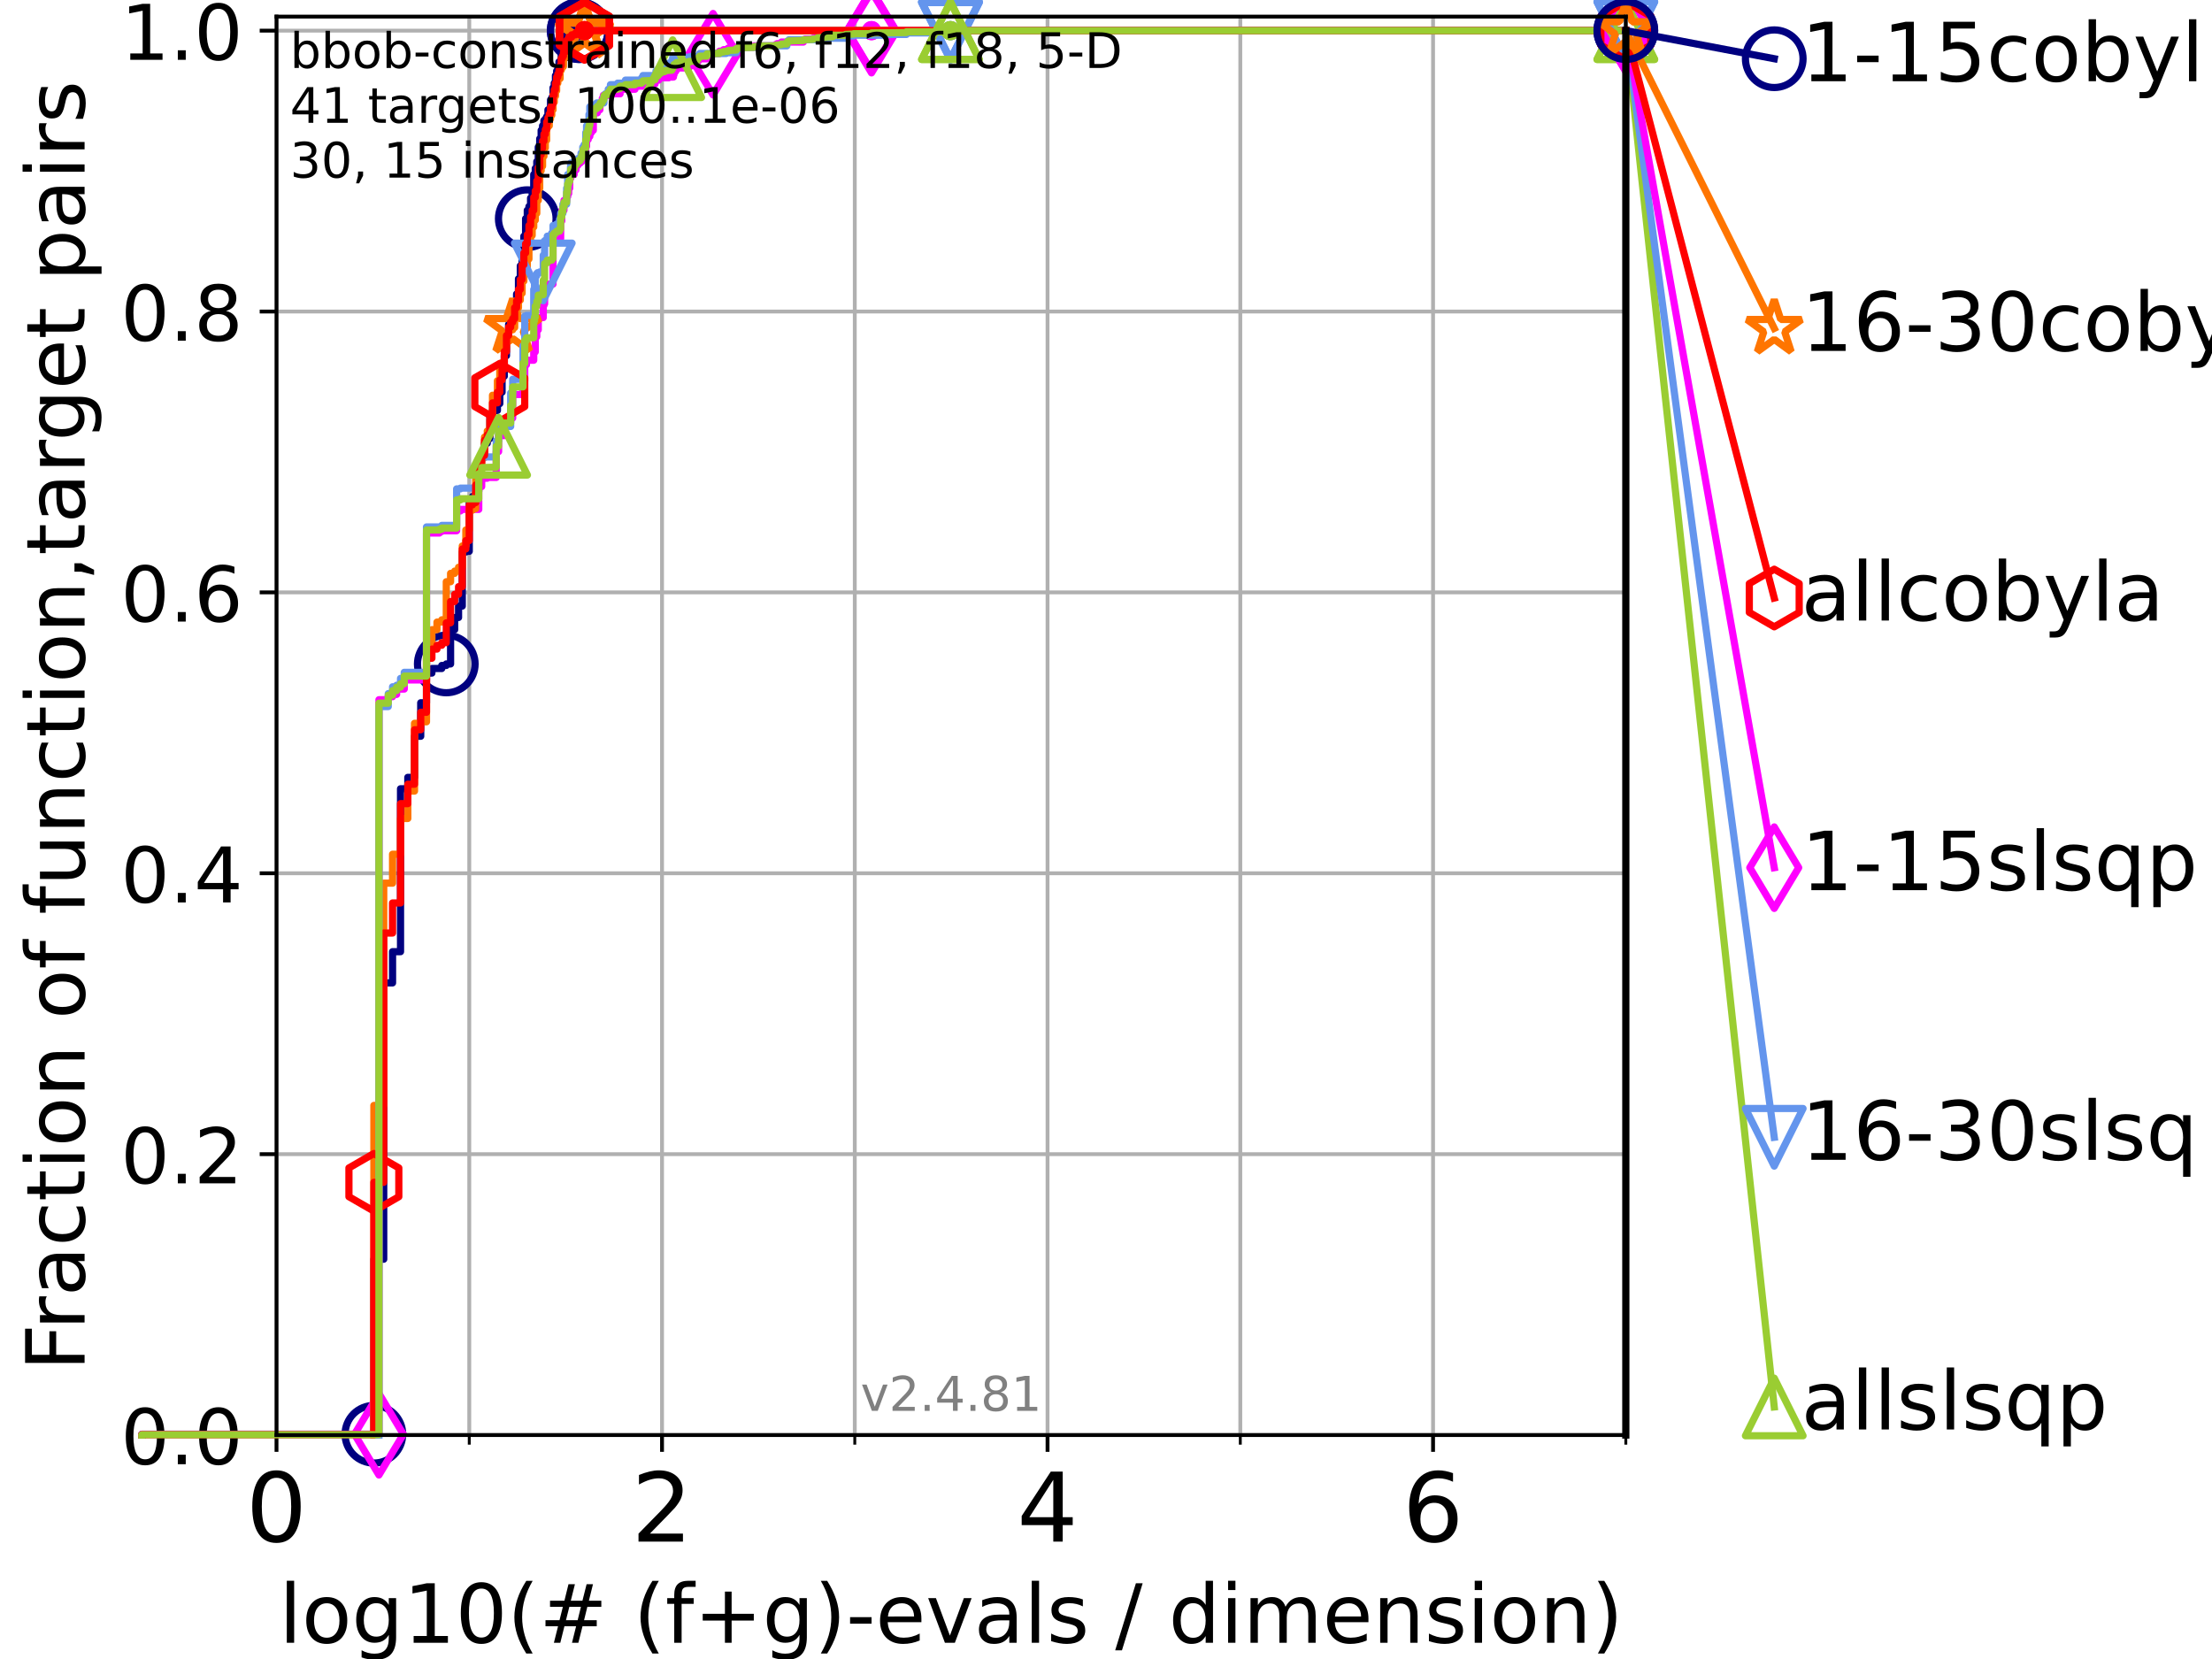 <?xml version="1.0" encoding="utf-8" standalone="no"?>
<!DOCTYPE svg PUBLIC "-//W3C//DTD SVG 1.1//EN"
  "http://www.w3.org/Graphics/SVG/1.1/DTD/svg11.dtd">
<!-- Created with matplotlib (https://matplotlib.org/) -->
<svg height="345.6pt" version="1.1" viewBox="0 0 460.8 345.6" width="460.8pt" xmlns="http://www.w3.org/2000/svg" xmlns:xlink="http://www.w3.org/1999/xlink">
 <defs>
  <style type="text/css">*{stroke-linecap:butt;stroke-linejoin:round;}</style>
 </defs>
 <g id="figure_1">
  <g id="patch_1">
   <path d="M 0 345.6 
L 460.8 345.6 
L 460.8 0 
L 0 0 
z
" style="fill:#ffffff;"/>
  </g>
  <g id="axes_1">
   <g id="patch_2">
    <path d="M 57.6 298.944 
L 338.688 298.944 
L 338.688 3.456 
L 57.6 3.456 
z
" style="fill:#ffffff;"/>
   </g>
   <g id="matplotlib.axis_1">
    <g id="xtick_1">
     <g id="line2d_1">
      <path clip-path="url(#p3bb2a5c33c)" d="M 57.6 298.944 
L 57.6 3.456 
" style="fill:none;stroke:#b0b0b0;stroke-linecap:square;stroke-width:0.8;"/>
     </g>
     <g id="line2d_2">
      <defs>
       <path d="M 0 0 
L 0 3.5 
" id="m0ecf4f85b5" style="stroke:#000000;stroke-width:0.8;"/>
      </defs>
      <g>
       <use style="stroke:#000000;stroke-width:0.8;" x="57.6" xlink:href="#m0ecf4f85b5" y="298.944"/>
      </g>
     </g>
     <g id="text_1">
      <!-- 0 -->
      <g transform="translate(51.237 321.141)scale(0.2 -0.2)">
       <defs>
        <path d="M 31.781 66.406 
Q 24.172 66.406 20.328 58.906 
Q 16.5 51.422 16.5 36.375 
Q 16.5 21.391 20.328 13.891 
Q 24.172 6.391 31.781 6.391 
Q 39.453 6.391 43.281 13.891 
Q 47.125 21.391 47.125 36.375 
Q 47.125 51.422 43.281 58.906 
Q 39.453 66.406 31.781 66.406 
z
M 31.781 74.219 
Q 44.047 74.219 50.516 64.516 
Q 56.984 54.828 56.984 36.375 
Q 56.984 17.969 50.516 8.266 
Q 44.047 -1.422 31.781 -1.422 
Q 19.531 -1.422 13.062 8.266 
Q 6.594 17.969 6.594 36.375 
Q 6.594 54.828 13.062 64.516 
Q 19.531 74.219 31.781 74.219 
z
" id="DejaVuSans-48"/>
       </defs>
       <use xlink:href="#DejaVuSans-48"/>
      </g>
     </g>
    </g>
    <g id="xtick_2">
     <g id="line2d_3">
      <path clip-path="url(#p3bb2a5c33c)" d="M 137.911 298.944 
L 137.911 3.456 
" style="fill:none;stroke:#b0b0b0;stroke-linecap:square;stroke-width:0.8;"/>
     </g>
     <g id="line2d_4">
      <g>
       <use style="stroke:#000000;stroke-width:0.8;" x="137.911" xlink:href="#m0ecf4f85b5" y="298.944"/>
      </g>
     </g>
     <g id="text_2">
      <!-- 2 -->
      <g transform="translate(131.548 321.141)scale(0.2 -0.2)">
       <defs>
        <path d="M 19.188 8.297 
L 53.609 8.297 
L 53.609 0 
L 7.328 0 
L 7.328 8.297 
Q 12.938 14.109 22.625 23.891 
Q 32.328 33.688 34.812 36.531 
Q 39.547 41.844 41.422 45.531 
Q 43.312 49.219 43.312 52.781 
Q 43.312 58.594 39.234 62.25 
Q 35.156 65.922 28.609 65.922 
Q 23.969 65.922 18.812 64.312 
Q 13.672 62.703 7.812 59.422 
L 7.812 69.391 
Q 13.766 71.781 18.938 73 
Q 24.125 74.219 28.422 74.219 
Q 39.75 74.219 46.484 68.547 
Q 53.219 62.891 53.219 53.422 
Q 53.219 48.922 51.531 44.891 
Q 49.859 40.875 45.406 35.406 
Q 44.188 33.984 37.641 27.219 
Q 31.109 20.453 19.188 8.297 
z
" id="DejaVuSans-50"/>
       </defs>
       <use xlink:href="#DejaVuSans-50"/>
      </g>
     </g>
    </g>
    <g id="xtick_3">
     <g id="line2d_5">
      <path clip-path="url(#p3bb2a5c33c)" d="M 218.222 298.944 
L 218.222 3.456 
" style="fill:none;stroke:#b0b0b0;stroke-linecap:square;stroke-width:0.8;"/>
     </g>
     <g id="line2d_6">
      <g>
       <use style="stroke:#000000;stroke-width:0.8;" x="218.222" xlink:href="#m0ecf4f85b5" y="298.944"/>
      </g>
     </g>
     <g id="text_3">
      <!-- 4 -->
      <g transform="translate(211.859 321.141)scale(0.2 -0.2)">
       <defs>
        <path d="M 37.797 64.312 
L 12.891 25.391 
L 37.797 25.391 
z
M 35.203 72.906 
L 47.609 72.906 
L 47.609 25.391 
L 58.016 25.391 
L 58.016 17.188 
L 47.609 17.188 
L 47.609 0 
L 37.797 0 
L 37.797 17.188 
L 4.891 17.188 
L 4.891 26.703 
z
" id="DejaVuSans-52"/>
       </defs>
       <use xlink:href="#DejaVuSans-52"/>
      </g>
     </g>
    </g>
    <g id="xtick_4">
     <g id="line2d_7">
      <path clip-path="url(#p3bb2a5c33c)" d="M 298.533 298.944 
L 298.533 3.456 
" style="fill:none;stroke:#b0b0b0;stroke-linecap:square;stroke-width:0.8;"/>
     </g>
     <g id="line2d_8">
      <g>
       <use style="stroke:#000000;stroke-width:0.8;" x="298.533" xlink:href="#m0ecf4f85b5" y="298.944"/>
      </g>
     </g>
     <g id="text_4">
      <!-- 6 -->
      <g transform="translate(292.17 321.141)scale(0.2 -0.2)">
       <defs>
        <path d="M 33.016 40.375 
Q 26.375 40.375 22.484 35.828 
Q 18.609 31.297 18.609 23.391 
Q 18.609 15.531 22.484 10.953 
Q 26.375 6.391 33.016 6.391 
Q 39.656 6.391 43.531 10.953 
Q 47.406 15.531 47.406 23.391 
Q 47.406 31.297 43.531 35.828 
Q 39.656 40.375 33.016 40.375 
z
M 52.594 71.297 
L 52.594 62.312 
Q 48.875 64.062 45.094 64.984 
Q 41.312 65.922 37.594 65.922 
Q 27.828 65.922 22.672 59.328 
Q 17.531 52.734 16.797 39.406 
Q 19.672 43.656 24.016 45.922 
Q 28.375 48.188 33.594 48.188 
Q 44.578 48.188 50.953 41.516 
Q 57.328 34.859 57.328 23.391 
Q 57.328 12.156 50.688 5.359 
Q 44.047 -1.422 33.016 -1.422 
Q 20.359 -1.422 13.672 8.266 
Q 6.984 17.969 6.984 36.375 
Q 6.984 53.656 15.188 63.938 
Q 23.391 74.219 37.203 74.219 
Q 40.922 74.219 44.703 73.484 
Q 48.484 72.75 52.594 71.297 
z
" id="DejaVuSans-54"/>
       </defs>
       <use xlink:href="#DejaVuSans-54"/>
      </g>
     </g>
    </g>
    <g id="xtick_5">
     <g id="line2d_9">
      <path clip-path="url(#p3bb2a5c33c)" d="M 97.755 298.944 
L 97.755 3.456 
" style="fill:none;stroke:#b0b0b0;stroke-linecap:square;stroke-width:0.8;"/>
     </g>
     <g id="line2d_10">
      <defs>
       <path d="M 0 0 
L 0 2 
" id="m60603ef6a9" style="stroke:#000000;stroke-width:0.6;"/>
      </defs>
      <g>
       <use style="stroke:#000000;stroke-width:0.6;" x="97.755" xlink:href="#m60603ef6a9" y="298.944"/>
      </g>
     </g>
    </g>
    <g id="xtick_6">
     <g id="line2d_11">
      <path clip-path="url(#p3bb2a5c33c)" d="M 178.066 298.944 
L 178.066 3.456 
" style="fill:none;stroke:#b0b0b0;stroke-linecap:square;stroke-width:0.8;"/>
     </g>
     <g id="line2d_12">
      <g>
       <use style="stroke:#000000;stroke-width:0.6;" x="178.066" xlink:href="#m60603ef6a9" y="298.944"/>
      </g>
     </g>
    </g>
    <g id="xtick_7">
     <g id="line2d_13">
      <path clip-path="url(#p3bb2a5c33c)" d="M 258.377 298.944 
L 258.377 3.456 
" style="fill:none;stroke:#b0b0b0;stroke-linecap:square;stroke-width:0.8;"/>
     </g>
     <g id="line2d_14">
      <g>
       <use style="stroke:#000000;stroke-width:0.6;" x="258.377" xlink:href="#m60603ef6a9" y="298.944"/>
      </g>
     </g>
    </g>
    <g id="xtick_8">
     <g id="line2d_15">
      <path clip-path="url(#p3bb2a5c33c)" d="M 338.688 298.944 
L 338.688 3.456 
" style="fill:none;stroke:#b0b0b0;stroke-linecap:square;stroke-width:0.8;"/>
     </g>
     <g id="line2d_16">
      <g>
       <use style="stroke:#000000;stroke-width:0.6;" x="338.688" xlink:href="#m60603ef6a9" y="298.944"/>
      </g>
     </g>
    </g>
    <g id="text_5">
     <!-- log10(# (f+g)-evals / dimension) -->
     <g transform="translate(58.145 342.218)scale(0.17 -0.17)">
      <defs>
       <path d="M 9.422 75.984 
L 18.406 75.984 
L 18.406 0 
L 9.422 0 
z
" id="DejaVuSans-108"/>
       <path d="M 30.609 48.391 
Q 23.391 48.391 19.188 42.75 
Q 14.984 37.109 14.984 27.297 
Q 14.984 17.484 19.156 11.844 
Q 23.344 6.203 30.609 6.203 
Q 37.797 6.203 41.984 11.859 
Q 46.188 17.531 46.188 27.297 
Q 46.188 37.016 41.984 42.703 
Q 37.797 48.391 30.609 48.391 
z
M 30.609 56 
Q 42.328 56 49.016 48.375 
Q 55.719 40.766 55.719 27.297 
Q 55.719 13.875 49.016 6.219 
Q 42.328 -1.422 30.609 -1.422 
Q 18.844 -1.422 12.172 6.219 
Q 5.516 13.875 5.516 27.297 
Q 5.516 40.766 12.172 48.375 
Q 18.844 56 30.609 56 
z
" id="DejaVuSans-111"/>
       <path d="M 45.406 27.984 
Q 45.406 37.75 41.375 43.109 
Q 37.359 48.484 30.078 48.484 
Q 22.859 48.484 18.828 43.109 
Q 14.797 37.75 14.797 27.984 
Q 14.797 18.266 18.828 12.891 
Q 22.859 7.516 30.078 7.516 
Q 37.359 7.516 41.375 12.891 
Q 45.406 18.266 45.406 27.984 
z
M 54.391 6.781 
Q 54.391 -7.172 48.188 -13.984 
Q 42 -20.797 29.203 -20.797 
Q 24.469 -20.797 20.266 -20.094 
Q 16.062 -19.391 12.109 -17.922 
L 12.109 -9.188 
Q 16.062 -11.328 19.922 -12.344 
Q 23.781 -13.375 27.781 -13.375 
Q 36.625 -13.375 41.016 -8.766 
Q 45.406 -4.156 45.406 5.172 
L 45.406 9.625 
Q 42.625 4.781 38.281 2.391 
Q 33.938 0 27.875 0 
Q 17.828 0 11.672 7.656 
Q 5.516 15.328 5.516 27.984 
Q 5.516 40.672 11.672 48.328 
Q 17.828 56 27.875 56 
Q 33.938 56 38.281 53.609 
Q 42.625 51.219 45.406 46.391 
L 45.406 54.688 
L 54.391 54.688 
z
" id="DejaVuSans-103"/>
       <path d="M 12.406 8.297 
L 28.516 8.297 
L 28.516 63.922 
L 10.984 60.406 
L 10.984 69.391 
L 28.422 72.906 
L 38.281 72.906 
L 38.281 8.297 
L 54.391 8.297 
L 54.391 0 
L 12.406 0 
z
" id="DejaVuSans-49"/>
       <path d="M 31 75.875 
Q 24.469 64.656 21.281 53.656 
Q 18.109 42.672 18.109 31.391 
Q 18.109 20.125 21.312 9.062 
Q 24.516 -2 31 -13.188 
L 23.188 -13.188 
Q 15.875 -1.703 12.234 9.375 
Q 8.594 20.453 8.594 31.391 
Q 8.594 42.281 12.203 53.312 
Q 15.828 64.359 23.188 75.875 
z
" id="DejaVuSans-40"/>
       <path d="M 51.125 44 
L 36.922 44 
L 32.812 27.688 
L 47.125 27.688 
z
M 43.797 71.781 
L 38.719 51.516 
L 52.984 51.516 
L 58.109 71.781 
L 65.922 71.781 
L 60.891 51.516 
L 76.125 51.516 
L 76.125 44 
L 58.984 44 
L 54.984 27.688 
L 70.516 27.688 
L 70.516 20.219 
L 53.078 20.219 
L 48 0 
L 40.188 0 
L 45.219 20.219 
L 30.906 20.219 
L 25.875 0 
L 18.016 0 
L 23.094 20.219 
L 7.719 20.219 
L 7.719 27.688 
L 24.906 27.688 
L 29 44 
L 13.281 44 
L 13.281 51.516 
L 30.906 51.516 
L 35.891 71.781 
z
" id="DejaVuSans-35"/>
       <path id="DejaVuSans-32"/>
       <path d="M 37.109 75.984 
L 37.109 68.5 
L 28.516 68.5 
Q 23.688 68.5 21.797 66.547 
Q 19.922 64.594 19.922 59.516 
L 19.922 54.688 
L 34.719 54.688 
L 34.719 47.703 
L 19.922 47.703 
L 19.922 0 
L 10.891 0 
L 10.891 47.703 
L 2.297 47.703 
L 2.297 54.688 
L 10.891 54.688 
L 10.891 58.5 
Q 10.891 67.625 15.141 71.797 
Q 19.391 75.984 28.609 75.984 
z
" id="DejaVuSans-102"/>
       <path d="M 46 62.703 
L 46 35.5 
L 73.188 35.5 
L 73.188 27.203 
L 46 27.203 
L 46 0 
L 37.797 0 
L 37.797 27.203 
L 10.594 27.203 
L 10.594 35.5 
L 37.797 35.5 
L 37.797 62.703 
z
" id="DejaVuSans-43"/>
       <path d="M 8.016 75.875 
L 15.828 75.875 
Q 23.141 64.359 26.781 53.312 
Q 30.422 42.281 30.422 31.391 
Q 30.422 20.453 26.781 9.375 
Q 23.141 -1.703 15.828 -13.188 
L 8.016 -13.188 
Q 14.5 -2 17.703 9.062 
Q 20.906 20.125 20.906 31.391 
Q 20.906 42.672 17.703 53.656 
Q 14.5 64.656 8.016 75.875 
z
" id="DejaVuSans-41"/>
       <path d="M 4.891 31.391 
L 31.203 31.391 
L 31.203 23.391 
L 4.891 23.391 
z
" id="DejaVuSans-45"/>
       <path d="M 56.203 29.594 
L 56.203 25.203 
L 14.891 25.203 
Q 15.484 15.922 20.484 11.062 
Q 25.484 6.203 34.422 6.203 
Q 39.594 6.203 44.453 7.469 
Q 49.312 8.734 54.109 11.281 
L 54.109 2.781 
Q 49.266 0.734 44.188 -0.344 
Q 39.109 -1.422 33.891 -1.422 
Q 20.797 -1.422 13.156 6.188 
Q 5.516 13.812 5.516 26.812 
Q 5.516 40.234 12.766 48.109 
Q 20.016 56 32.328 56 
Q 43.359 56 49.781 48.891 
Q 56.203 41.797 56.203 29.594 
z
M 47.219 32.234 
Q 47.125 39.594 43.094 43.984 
Q 39.062 48.391 32.422 48.391 
Q 24.906 48.391 20.391 44.141 
Q 15.875 39.891 15.188 32.172 
z
" id="DejaVuSans-101"/>
       <path d="M 2.984 54.688 
L 12.5 54.688 
L 29.594 8.797 
L 46.688 54.688 
L 56.203 54.688 
L 35.688 0 
L 23.484 0 
z
" id="DejaVuSans-118"/>
       <path d="M 34.281 27.484 
Q 23.391 27.484 19.188 25 
Q 14.984 22.516 14.984 16.5 
Q 14.984 11.719 18.141 8.906 
Q 21.297 6.109 26.703 6.109 
Q 34.188 6.109 38.703 11.406 
Q 43.219 16.703 43.219 25.484 
L 43.219 27.484 
z
M 52.203 31.203 
L 52.203 0 
L 43.219 0 
L 43.219 8.297 
Q 40.141 3.328 35.547 0.953 
Q 30.953 -1.422 24.312 -1.422 
Q 15.922 -1.422 10.953 3.297 
Q 6 8.016 6 15.922 
Q 6 25.141 12.172 29.828 
Q 18.359 34.516 30.609 34.516 
L 43.219 34.516 
L 43.219 35.406 
Q 43.219 41.609 39.141 45 
Q 35.062 48.391 27.688 48.391 
Q 23 48.391 18.547 47.266 
Q 14.109 46.141 10.016 43.891 
L 10.016 52.203 
Q 14.938 54.109 19.578 55.047 
Q 24.219 56 28.609 56 
Q 40.484 56 46.344 49.844 
Q 52.203 43.703 52.203 31.203 
z
" id="DejaVuSans-97"/>
       <path d="M 44.281 53.078 
L 44.281 44.578 
Q 40.484 46.531 36.375 47.5 
Q 32.281 48.484 27.875 48.484 
Q 21.188 48.484 17.844 46.438 
Q 14.5 44.391 14.5 40.281 
Q 14.5 37.156 16.891 35.375 
Q 19.281 33.594 26.516 31.984 
L 29.594 31.297 
Q 39.156 29.25 43.188 25.516 
Q 47.219 21.781 47.219 15.094 
Q 47.219 7.469 41.188 3.016 
Q 35.156 -1.422 24.609 -1.422 
Q 20.219 -1.422 15.453 -0.562 
Q 10.688 0.297 5.422 2 
L 5.422 11.281 
Q 10.406 8.688 15.234 7.391 
Q 20.062 6.109 24.812 6.109 
Q 31.156 6.109 34.562 8.281 
Q 37.984 10.453 37.984 14.406 
Q 37.984 18.062 35.516 20.016 
Q 33.062 21.969 24.703 23.781 
L 21.578 24.516 
Q 13.234 26.266 9.516 29.906 
Q 5.812 33.547 5.812 39.891 
Q 5.812 47.609 11.281 51.797 
Q 16.75 56 26.812 56 
Q 31.781 56 36.172 55.266 
Q 40.578 54.547 44.281 53.078 
z
" id="DejaVuSans-115"/>
       <path d="M 25.391 72.906 
L 33.688 72.906 
L 8.297 -9.281 
L 0 -9.281 
z
" id="DejaVuSans-47"/>
       <path d="M 45.406 46.391 
L 45.406 75.984 
L 54.391 75.984 
L 54.391 0 
L 45.406 0 
L 45.406 8.203 
Q 42.578 3.328 38.25 0.953 
Q 33.938 -1.422 27.875 -1.422 
Q 17.969 -1.422 11.734 6.484 
Q 5.516 14.406 5.516 27.297 
Q 5.516 40.188 11.734 48.094 
Q 17.969 56 27.875 56 
Q 33.938 56 38.25 53.625 
Q 42.578 51.266 45.406 46.391 
z
M 14.797 27.297 
Q 14.797 17.391 18.875 11.75 
Q 22.953 6.109 30.078 6.109 
Q 37.203 6.109 41.297 11.75 
Q 45.406 17.391 45.406 27.297 
Q 45.406 37.203 41.297 42.844 
Q 37.203 48.484 30.078 48.484 
Q 22.953 48.484 18.875 42.844 
Q 14.797 37.203 14.797 27.297 
z
" id="DejaVuSans-100"/>
       <path d="M 9.422 54.688 
L 18.406 54.688 
L 18.406 0 
L 9.422 0 
z
M 9.422 75.984 
L 18.406 75.984 
L 18.406 64.594 
L 9.422 64.594 
z
" id="DejaVuSans-105"/>
       <path d="M 52 44.188 
Q 55.375 50.25 60.062 53.125 
Q 64.75 56 71.094 56 
Q 79.641 56 84.281 50.016 
Q 88.922 44.047 88.922 33.016 
L 88.922 0 
L 79.891 0 
L 79.891 32.719 
Q 79.891 40.578 77.094 44.375 
Q 74.312 48.188 68.609 48.188 
Q 61.625 48.188 57.562 43.547 
Q 53.516 38.922 53.516 30.906 
L 53.516 0 
L 44.484 0 
L 44.484 32.719 
Q 44.484 40.625 41.703 44.406 
Q 38.922 48.188 33.109 48.188 
Q 26.219 48.188 22.156 43.531 
Q 18.109 38.875 18.109 30.906 
L 18.109 0 
L 9.078 0 
L 9.078 54.688 
L 18.109 54.688 
L 18.109 46.188 
Q 21.188 51.219 25.484 53.609 
Q 29.781 56 35.688 56 
Q 41.656 56 45.828 52.969 
Q 50 49.953 52 44.188 
z
" id="DejaVuSans-109"/>
       <path d="M 54.891 33.016 
L 54.891 0 
L 45.906 0 
L 45.906 32.719 
Q 45.906 40.484 42.875 44.328 
Q 39.844 48.188 33.797 48.188 
Q 26.516 48.188 22.312 43.547 
Q 18.109 38.922 18.109 30.906 
L 18.109 0 
L 9.078 0 
L 9.078 54.688 
L 18.109 54.688 
L 18.109 46.188 
Q 21.344 51.125 25.703 53.562 
Q 30.078 56 35.797 56 
Q 45.219 56 50.047 50.172 
Q 54.891 44.344 54.891 33.016 
z
" id="DejaVuSans-110"/>
      </defs>
      <use xlink:href="#DejaVuSans-108"/>
      <use x="27.783" xlink:href="#DejaVuSans-111"/>
      <use x="88.965" xlink:href="#DejaVuSans-103"/>
      <use x="152.441" xlink:href="#DejaVuSans-49"/>
      <use x="216.064" xlink:href="#DejaVuSans-48"/>
      <use x="279.688" xlink:href="#DejaVuSans-40"/>
      <use x="318.701" xlink:href="#DejaVuSans-35"/>
      <use x="402.49" xlink:href="#DejaVuSans-32"/>
      <use x="434.277" xlink:href="#DejaVuSans-40"/>
      <use x="473.291" xlink:href="#DejaVuSans-102"/>
      <use x="508.496" xlink:href="#DejaVuSans-43"/>
      <use x="592.285" xlink:href="#DejaVuSans-103"/>
      <use x="655.762" xlink:href="#DejaVuSans-41"/>
      <use x="694.775" xlink:href="#DejaVuSans-45"/>
      <use x="730.859" xlink:href="#DejaVuSans-101"/>
      <use x="792.383" xlink:href="#DejaVuSans-118"/>
      <use x="851.562" xlink:href="#DejaVuSans-97"/>
      <use x="912.842" xlink:href="#DejaVuSans-108"/>
      <use x="940.625" xlink:href="#DejaVuSans-115"/>
      <use x="992.725" xlink:href="#DejaVuSans-32"/>
      <use x="1024.512" xlink:href="#DejaVuSans-47"/>
      <use x="1058.203" xlink:href="#DejaVuSans-32"/>
      <use x="1089.99" xlink:href="#DejaVuSans-100"/>
      <use x="1153.467" xlink:href="#DejaVuSans-105"/>
      <use x="1181.25" xlink:href="#DejaVuSans-109"/>
      <use x="1278.662" xlink:href="#DejaVuSans-101"/>
      <use x="1340.186" xlink:href="#DejaVuSans-110"/>
      <use x="1403.564" xlink:href="#DejaVuSans-115"/>
      <use x="1455.664" xlink:href="#DejaVuSans-105"/>
      <use x="1483.447" xlink:href="#DejaVuSans-111"/>
      <use x="1544.629" xlink:href="#DejaVuSans-110"/>
      <use x="1608.008" xlink:href="#DejaVuSans-41"/>
     </g>
    </g>
   </g>
   <g id="matplotlib.axis_2">
    <g id="ytick_1">
     <g id="line2d_17">
      <path clip-path="url(#p3bb2a5c33c)" d="M 57.6 298.944 
L 338.688 298.944 
" style="fill:none;stroke:#b0b0b0;stroke-linecap:square;stroke-width:0.8;"/>
     </g>
     <g id="line2d_18">
      <defs>
       <path d="M 0 0 
L -3.5 0 
" id="md8c6867098" style="stroke:#000000;stroke-width:0.8;"/>
      </defs>
      <g>
       <use style="stroke:#000000;stroke-width:0.8;" x="57.6" xlink:href="#md8c6867098" y="298.944"/>
      </g>
     </g>
     <g id="text_6">
      <!-- 0.0 -->
      <g transform="translate(25.155 305.023)scale(0.16 -0.16)">
       <defs>
        <path d="M 10.688 12.406 
L 21 12.406 
L 21 0 
L 10.688 0 
z
" id="DejaVuSans-46"/>
       </defs>
       <use xlink:href="#DejaVuSans-48"/>
       <use x="63.623" xlink:href="#DejaVuSans-46"/>
       <use x="95.41" xlink:href="#DejaVuSans-48"/>
      </g>
     </g>
    </g>
    <g id="ytick_2">
     <g id="line2d_19">
      <path clip-path="url(#p3bb2a5c33c)" d="M 57.6 240.432 
L 338.688 240.432 
" style="fill:none;stroke:#b0b0b0;stroke-linecap:square;stroke-width:0.8;"/>
     </g>
     <g id="line2d_20">
      <g>
       <use style="stroke:#000000;stroke-width:0.8;" x="57.6" xlink:href="#md8c6867098" y="240.432"/>
      </g>
     </g>
     <g id="text_7">
      <!-- 0.2 -->
      <g transform="translate(25.155 246.51)scale(0.16 -0.16)">
       <use xlink:href="#DejaVuSans-48"/>
       <use x="63.623" xlink:href="#DejaVuSans-46"/>
       <use x="95.41" xlink:href="#DejaVuSans-50"/>
      </g>
     </g>
    </g>
    <g id="ytick_3">
     <g id="line2d_21">
      <path clip-path="url(#p3bb2a5c33c)" d="M 57.6 181.919 
L 338.688 181.919 
" style="fill:none;stroke:#b0b0b0;stroke-linecap:square;stroke-width:0.8;"/>
     </g>
     <g id="line2d_22">
      <g>
       <use style="stroke:#000000;stroke-width:0.8;" x="57.6" xlink:href="#md8c6867098" y="181.919"/>
      </g>
     </g>
     <g id="text_8">
      <!-- 0.4 -->
      <g transform="translate(25.155 187.998)scale(0.16 -0.16)">
       <use xlink:href="#DejaVuSans-48"/>
       <use x="63.623" xlink:href="#DejaVuSans-46"/>
       <use x="95.41" xlink:href="#DejaVuSans-52"/>
      </g>
     </g>
    </g>
    <g id="ytick_4">
     <g id="line2d_23">
      <path clip-path="url(#p3bb2a5c33c)" d="M 57.6 123.407 
L 338.688 123.407 
" style="fill:none;stroke:#b0b0b0;stroke-linecap:square;stroke-width:0.8;"/>
     </g>
     <g id="line2d_24">
      <g>
       <use style="stroke:#000000;stroke-width:0.8;" x="57.6" xlink:href="#md8c6867098" y="123.407"/>
      </g>
     </g>
     <g id="text_9">
      <!-- 0.6 -->
      <g transform="translate(25.155 129.485)scale(0.16 -0.16)">
       <use xlink:href="#DejaVuSans-48"/>
       <use x="63.623" xlink:href="#DejaVuSans-46"/>
       <use x="95.41" xlink:href="#DejaVuSans-54"/>
      </g>
     </g>
    </g>
    <g id="ytick_5">
     <g id="line2d_25">
      <path clip-path="url(#p3bb2a5c33c)" d="M 57.6 64.894 
L 338.688 64.894 
" style="fill:none;stroke:#b0b0b0;stroke-linecap:square;stroke-width:0.8;"/>
     </g>
     <g id="line2d_26">
      <g>
       <use style="stroke:#000000;stroke-width:0.8;" x="57.6" xlink:href="#md8c6867098" y="64.894"/>
      </g>
     </g>
     <g id="text_10">
      <!-- 0.8 -->
      <g transform="translate(25.155 70.973)scale(0.16 -0.16)">
       <defs>
        <path d="M 31.781 34.625 
Q 24.75 34.625 20.719 30.859 
Q 16.703 27.094 16.703 20.516 
Q 16.703 13.922 20.719 10.156 
Q 24.75 6.391 31.781 6.391 
Q 38.812 6.391 42.859 10.172 
Q 46.922 13.969 46.922 20.516 
Q 46.922 27.094 42.891 30.859 
Q 38.875 34.625 31.781 34.625 
z
M 21.922 38.812 
Q 15.578 40.375 12.031 44.719 
Q 8.5 49.078 8.5 55.328 
Q 8.5 64.062 14.719 69.141 
Q 20.953 74.219 31.781 74.219 
Q 42.672 74.219 48.875 69.141 
Q 55.078 64.062 55.078 55.328 
Q 55.078 49.078 51.531 44.719 
Q 48 40.375 41.703 38.812 
Q 48.828 37.156 52.797 32.312 
Q 56.781 27.484 56.781 20.516 
Q 56.781 9.906 50.312 4.234 
Q 43.844 -1.422 31.781 -1.422 
Q 19.734 -1.422 13.25 4.234 
Q 6.781 9.906 6.781 20.516 
Q 6.781 27.484 10.781 32.312 
Q 14.797 37.156 21.922 38.812 
z
M 18.312 54.391 
Q 18.312 48.734 21.844 45.562 
Q 25.391 42.391 31.781 42.391 
Q 38.141 42.391 41.719 45.562 
Q 45.312 48.734 45.312 54.391 
Q 45.312 60.062 41.719 63.234 
Q 38.141 66.406 31.781 66.406 
Q 25.391 66.406 21.844 63.234 
Q 18.312 60.062 18.312 54.391 
z
" id="DejaVuSans-56"/>
       </defs>
       <use xlink:href="#DejaVuSans-48"/>
       <use x="63.623" xlink:href="#DejaVuSans-46"/>
       <use x="95.41" xlink:href="#DejaVuSans-56"/>
      </g>
     </g>
    </g>
    <g id="ytick_6">
     <g id="line2d_27">
      <path clip-path="url(#p3bb2a5c33c)" d="M 57.6 6.382 
L 338.688 6.382 
" style="fill:none;stroke:#b0b0b0;stroke-linecap:square;stroke-width:0.8;"/>
     </g>
     <g id="line2d_28">
      <g>
       <use style="stroke:#000000;stroke-width:0.8;" x="57.6" xlink:href="#md8c6867098" y="6.382"/>
      </g>
     </g>
     <g id="text_11">
      <!-- 1.0 -->
      <g transform="translate(25.155 12.46)scale(0.16 -0.16)">
       <use xlink:href="#DejaVuSans-49"/>
       <use x="63.623" xlink:href="#DejaVuSans-46"/>
       <use x="95.41" xlink:href="#DejaVuSans-48"/>
      </g>
     </g>
    </g>
    <g id="text_12">
     <!-- Fraction of function,target pairs -->
     <g transform="translate(17.62 285.585)rotate(-90)scale(0.17 -0.17)">
      <defs>
       <path d="M 9.812 72.906 
L 51.703 72.906 
L 51.703 64.594 
L 19.672 64.594 
L 19.672 43.109 
L 48.578 43.109 
L 48.578 34.812 
L 19.672 34.812 
L 19.672 0 
L 9.812 0 
z
" id="DejaVuSans-70"/>
       <path d="M 41.109 46.297 
Q 39.594 47.172 37.812 47.578 
Q 36.031 48 33.891 48 
Q 26.266 48 22.188 43.047 
Q 18.109 38.094 18.109 28.812 
L 18.109 0 
L 9.078 0 
L 9.078 54.688 
L 18.109 54.688 
L 18.109 46.188 
Q 20.953 51.172 25.484 53.578 
Q 30.031 56 36.531 56 
Q 37.453 56 38.578 55.875 
Q 39.703 55.766 41.062 55.516 
z
" id="DejaVuSans-114"/>
       <path d="M 48.781 52.594 
L 48.781 44.188 
Q 44.969 46.297 41.141 47.344 
Q 37.312 48.391 33.406 48.391 
Q 24.656 48.391 19.812 42.844 
Q 14.984 37.312 14.984 27.297 
Q 14.984 17.281 19.812 11.734 
Q 24.656 6.203 33.406 6.203 
Q 37.312 6.203 41.141 7.25 
Q 44.969 8.297 48.781 10.406 
L 48.781 2.094 
Q 45.016 0.344 40.984 -0.531 
Q 36.969 -1.422 32.422 -1.422 
Q 20.062 -1.422 12.781 6.344 
Q 5.516 14.109 5.516 27.297 
Q 5.516 40.672 12.859 48.328 
Q 20.219 56 33.016 56 
Q 37.156 56 41.109 55.141 
Q 45.062 54.297 48.781 52.594 
z
" id="DejaVuSans-99"/>
       <path d="M 18.312 70.219 
L 18.312 54.688 
L 36.812 54.688 
L 36.812 47.703 
L 18.312 47.703 
L 18.312 18.016 
Q 18.312 11.328 20.141 9.422 
Q 21.969 7.516 27.594 7.516 
L 36.812 7.516 
L 36.812 0 
L 27.594 0 
Q 17.188 0 13.234 3.875 
Q 9.281 7.766 9.281 18.016 
L 9.281 47.703 
L 2.688 47.703 
L 2.688 54.688 
L 9.281 54.688 
L 9.281 70.219 
z
" id="DejaVuSans-116"/>
       <path d="M 8.5 21.578 
L 8.5 54.688 
L 17.484 54.688 
L 17.484 21.922 
Q 17.484 14.156 20.5 10.266 
Q 23.531 6.391 29.594 6.391 
Q 36.859 6.391 41.078 11.031 
Q 45.312 15.672 45.312 23.688 
L 45.312 54.688 
L 54.297 54.688 
L 54.297 0 
L 45.312 0 
L 45.312 8.406 
Q 42.047 3.422 37.719 1 
Q 33.406 -1.422 27.688 -1.422 
Q 18.266 -1.422 13.375 4.438 
Q 8.5 10.297 8.5 21.578 
z
M 31.109 56 
z
" id="DejaVuSans-117"/>
       <path d="M 11.719 12.406 
L 22.016 12.406 
L 22.016 4 
L 14.016 -11.625 
L 7.719 -11.625 
L 11.719 4 
z
" id="DejaVuSans-44"/>
       <path d="M 18.109 8.203 
L 18.109 -20.797 
L 9.078 -20.797 
L 9.078 54.688 
L 18.109 54.688 
L 18.109 46.391 
Q 20.953 51.266 25.266 53.625 
Q 29.594 56 35.594 56 
Q 45.562 56 51.781 48.094 
Q 58.016 40.188 58.016 27.297 
Q 58.016 14.406 51.781 6.484 
Q 45.562 -1.422 35.594 -1.422 
Q 29.594 -1.422 25.266 0.953 
Q 20.953 3.328 18.109 8.203 
z
M 48.688 27.297 
Q 48.688 37.203 44.609 42.844 
Q 40.531 48.484 33.406 48.484 
Q 26.266 48.484 22.188 42.844 
Q 18.109 37.203 18.109 27.297 
Q 18.109 17.391 22.188 11.75 
Q 26.266 6.109 33.406 6.109 
Q 40.531 6.109 44.609 11.75 
Q 48.688 17.391 48.688 27.297 
z
" id="DejaVuSans-112"/>
      </defs>
      <use xlink:href="#DejaVuSans-70"/>
      <use x="50.27" xlink:href="#DejaVuSans-114"/>
      <use x="91.383" xlink:href="#DejaVuSans-97"/>
      <use x="152.662" xlink:href="#DejaVuSans-99"/>
      <use x="207.643" xlink:href="#DejaVuSans-116"/>
      <use x="246.852" xlink:href="#DejaVuSans-105"/>
      <use x="274.635" xlink:href="#DejaVuSans-111"/>
      <use x="335.816" xlink:href="#DejaVuSans-110"/>
      <use x="399.195" xlink:href="#DejaVuSans-32"/>
      <use x="430.982" xlink:href="#DejaVuSans-111"/>
      <use x="492.164" xlink:href="#DejaVuSans-102"/>
      <use x="527.369" xlink:href="#DejaVuSans-32"/>
      <use x="559.156" xlink:href="#DejaVuSans-102"/>
      <use x="594.361" xlink:href="#DejaVuSans-117"/>
      <use x="657.74" xlink:href="#DejaVuSans-110"/>
      <use x="721.119" xlink:href="#DejaVuSans-99"/>
      <use x="776.1" xlink:href="#DejaVuSans-116"/>
      <use x="815.309" xlink:href="#DejaVuSans-105"/>
      <use x="843.092" xlink:href="#DejaVuSans-111"/>
      <use x="904.273" xlink:href="#DejaVuSans-110"/>
      <use x="967.652" xlink:href="#DejaVuSans-44"/>
      <use x="999.439" xlink:href="#DejaVuSans-116"/>
      <use x="1038.648" xlink:href="#DejaVuSans-97"/>
      <use x="1099.928" xlink:href="#DejaVuSans-114"/>
      <use x="1139.291" xlink:href="#DejaVuSans-103"/>
      <use x="1202.768" xlink:href="#DejaVuSans-101"/>
      <use x="1264.291" xlink:href="#DejaVuSans-116"/>
      <use x="1303.5" xlink:href="#DejaVuSans-32"/>
      <use x="1335.287" xlink:href="#DejaVuSans-112"/>
      <use x="1398.764" xlink:href="#DejaVuSans-97"/>
      <use x="1460.043" xlink:href="#DejaVuSans-105"/>
      <use x="1487.826" xlink:href="#DejaVuSans-114"/>
      <use x="1528.939" xlink:href="#DejaVuSans-115"/>
     </g>
    </g>
   </g>
   <g id="line2d_29">
    <defs>
     <path d="M 0 1.5 
C 0.398 1.5 0.779 1.342 1.061 1.061 
C 1.342 0.779 1.5 0.398 1.5 0 
C 1.5 -0.398 1.342 -0.779 1.061 -1.061 
C 0.779 -1.342 0.398 -1.5 0 -1.5 
C -0.398 -1.5 -0.779 -1.342 -1.061 -1.061 
C -1.342 -0.779 -1.5 -0.398 -1.5 0 
C -1.5 0.398 -1.342 0.779 -1.061 1.061 
C -0.779 1.342 -0.398 1.5 0 1.5 
z
" id="ma8d928ea04" style="stroke:#000080;"/>
    </defs>
    <g>
     <use style="fill:#000080;stroke:#000080;" x="120.666" xlink:href="#ma8d928ea04" y="6.382"/>
     <use style="fill:#000080;stroke:#000080;" x="120.666" xlink:href="#ma8d928ea04" y="6.382"/>
    </g>
   </g>
   <g id="line2d_30">
    <path d="M 29.533 298.944 
L 29.533 298.785 
L 77.885 298.785 
L 77.885 262.314 
L 79.939 262.314 
L 79.939 204.753 
L 81.776 204.753 
L 81.776 198.252 
L 83.438 198.252 
L 83.438 164.318 
L 84.956 164.318 
L 84.956 161.939 
L 86.351 161.939 
L 86.351 153.376 
L 87.644 153.376 
L 87.644 146.399 
L 88.847 146.399 
L 88.847 140.215 
L 89.973 140.215 
L 89.973 139.264 
L 92.027 139.264 
L 92.027 138.629 
L 92.969 138.629 
L 92.969 138.312 
L 93.864 138.312 
L 93.864 131.177 
L 94.715 131.177 
L 94.715 128.639 
L 95.526 128.639 
L 95.526 126.261 
L 96.301 126.261 
L 96.301 115.002 
L 97.044 115.002 
L 97.044 114.844 
L 97.755 114.844 
L 97.755 104.061 
L 98.439 104.061 
L 98.439 103.427 
L 99.098 103.427 
L 99.098 102.317 
L 99.732 102.317 
L 99.732 95.815 
L 100.344 95.815 
L 100.344 94.388 
L 100.935 94.388 
L 100.935 92.327 
L 101.507 92.327 
L 101.507 91.375 
L 102.06 91.375 
L 102.06 86.618 
L 102.597 86.618 
L 102.597 85.508 
L 103.623 85.508 
L 103.623 84.081 
L 104.115 84.081 
L 104.115 81.703 
L 104.592 81.703 
L 104.592 78.373 
L 105.057 78.373 
L 105.057 74.091 
L 105.51 74.091 
L 105.51 70.444 
L 105.952 70.444 
L 105.952 67.59 
L 106.383 67.59 
L 106.383 65.528 
L 106.803 65.528 
L 106.803 64.577 
L 107.213 64.577 
L 107.213 63.626 
L 107.614 63.626 
L 107.614 61.247 
L 108.006 61.247 
L 108.006 58.076 
L 108.389 58.076 
L 108.389 55.38 
L 108.764 55.38 
L 108.764 51.733 
L 109.132 51.733 
L 109.132 49.196 
L 109.491 49.196 
L 109.491 45.549 
L 109.843 45.549 
L 109.843 43.804 
L 110.189 43.804 
L 110.189 43.011 
L 110.527 43.011 
L 110.527 41.267 
L 110.86 41.267 
L 110.86 40.316 
L 111.186 40.316 
L 111.186 36.351 
L 111.506 36.351 
L 111.506 35.083 
L 111.82 35.083 
L 111.82 33.656 
L 112.128 33.656 
L 112.128 30.643 
L 112.432 30.643 
L 112.432 28.899 
L 112.73 28.899 
L 112.73 27.154 
L 113.023 27.154 
L 113.023 26.203 
L 113.311 26.203 
L 113.311 25.093 
L 113.595 25.093 
L 113.595 24.776 
L 113.874 24.776 
L 113.874 24.3 
L 114.148 24.3 
L 114.148 22.873 
L 114.419 22.873 
L 114.419 22.714 
L 114.685 22.714 
L 114.685 20.812 
L 114.947 20.812 
L 114.947 20.336 
L 115.206 20.336 
L 115.206 18.274 
L 115.46 18.274 
L 115.46 17.323 
L 115.711 17.323 
L 115.711 15.737 
L 115.959 15.737 
L 115.959 14.786 
L 116.203 14.786 
L 116.203 14.31 
L 116.443 14.31 
L 116.443 12.883 
L 116.68 12.883 
L 116.68 12.724 
L 116.914 12.724 
L 116.914 10.187 
L 117.145 10.187 
L 117.145 9.553 
L 117.598 9.553 
L 117.598 9.077 
L 117.821 9.077 
L 117.821 7.492 
L 118.04 7.492 
L 118.04 7.016 
L 118.471 7.016 
L 118.471 6.54 
L 120.666 6.54 
L 120.666 6.382 
L 338.688 6.382 
L 338.688 6.382 
" style="fill:none;stroke:#000080;stroke-linecap:square;stroke-width:1.5;"/>
   </g>
   <g id="line2d_31">
    <defs>
     <path d="M 0 6 
C 1.591 6 3.117 5.368 4.243 4.243 
C 5.368 3.117 6 1.591 6 0 
C 6 -1.591 5.368 -3.117 4.243 -4.243 
C 3.117 -5.368 1.591 -6 0 -6 
C -1.591 -6 -3.117 -5.368 -4.243 -4.243 
C -5.368 -3.117 -6 -1.591 -6 0 
C -6 1.591 -5.368 3.117 -4.243 4.243 
C -3.117 5.368 -1.591 6 0 6 
z
" id="m329c4ba138" style="stroke:#000080;stroke-width:1.5;"/>
    </defs>
    <g>
     <use style="fill-opacity:0;stroke:#000080;stroke-width:1.5;" x="77.885" xlink:href="#m329c4ba138" y="298.785"/>
     <use style="fill-opacity:0;stroke:#000080;stroke-width:1.5;" x="92.969" xlink:href="#m329c4ba138" y="138.312"/>
     <use style="fill-opacity:0;stroke:#000080;stroke-width:1.5;" x="109.843" xlink:href="#m329c4ba138" y="45.549"/>
     <use style="fill-opacity:0;stroke:#000080;stroke-width:1.5;" x="120.666" xlink:href="#m329c4ba138" y="6.382"/>
     <use style="fill-opacity:0;stroke:#000080;stroke-width:1.5;" x="120.666" xlink:href="#m329c4ba138" y="6.382"/>
     <use style="fill-opacity:0;stroke:#000080;stroke-width:1.5;" x="338.688" xlink:href="#m329c4ba138" y="6.382"/>
    </g>
   </g>
   <g id="line2d_32">
    <path style="fill:none;stroke:#000080;stroke-linecap:square;stroke-width:1.5;"/>
    <g/>
   </g>
   <g id="line2d_33">
    <defs>
     <path d="M 0 1.5 
C 0.398 1.5 0.779 1.342 1.061 1.061 
C 1.342 0.779 1.5 0.398 1.5 0 
C 1.5 -0.398 1.342 -0.779 1.061 -1.061 
C 0.779 -1.342 0.398 -1.5 0 -1.5 
C -0.398 -1.5 -0.779 -1.342 -1.061 -1.061 
C -1.342 -0.779 -1.5 -0.398 -1.5 0 
C -1.5 0.398 -1.342 0.779 -1.061 1.061 
C -0.779 1.342 -0.398 1.5 0 1.5 
z
" id="m1fbb214047" style="stroke:#ff00ff;"/>
    </defs>
    <g>
     <use style="fill:#ff00ff;stroke:#ff00ff;" x="181.554" xlink:href="#m1fbb214047" y="6.382"/>
     <use style="fill:#ff00ff;stroke:#ff00ff;" x="181.554" xlink:href="#m1fbb214047" y="6.382"/>
    </g>
   </g>
   <g id="line2d_34">
    <path d="M 29.533 298.944 
L 29.533 298.785 
L 78.942 298.785 
L 78.942 145.765 
L 80.881 145.765 
L 80.881 145.131 
L 81.776 145.131 
L 81.776 144.655 
L 82.627 144.655 
L 82.627 143.545 
L 84.213 143.545 
L 84.213 141.642 
L 88.847 141.642 
L 88.847 111.038 
L 91.535 111.038 
L 91.535 110.721 
L 92.027 110.721 
L 92.027 110.562 
L 95.125 110.562 
L 95.125 106.44 
L 95.918 106.44 
L 95.918 106.122 
L 99.732 106.122 
L 99.732 101.365 
L 100.344 101.365 
L 100.344 99.621 
L 101.507 99.621 
L 101.507 99.462 
L 103.372 99.462 
L 103.372 94.071 
L 103.871 94.071 
L 103.871 90.741 
L 105.057 90.741 
L 105.057 87.411 
L 106.383 87.411 
L 106.383 87.094 
L 106.803 87.094 
L 106.803 82.178 
L 108.949 82.178 
L 108.949 79.324 
L 109.312 79.324 
L 109.312 75.994 
L 109.668 75.994 
L 109.668 75.043 
L 111.186 75.043 
L 111.186 73.298 
L 111.506 73.298 
L 111.506 70.127 
L 111.82 70.127 
L 111.82 68.7 
L 112.128 68.7 
L 112.128 66.163 
L 113.168 66.163 
L 113.168 63.626 
L 113.311 63.626 
L 113.311 63.308 
L 113.454 63.308 
L 113.454 59.661 
L 113.735 59.661 
L 113.735 59.503 
L 114.012 59.503 
L 114.012 59.186 
L 115.206 59.186 
L 115.206 50.781 
L 115.46 50.781 
L 115.46 50.147 
L 115.711 50.147 
L 115.711 49.988 
L 115.835 49.988 
L 115.835 49.83 
L 115.959 49.83 
L 115.959 49.671 
L 116.798 49.671 
L 116.798 46.024 
L 117.03 46.024 
L 117.03 43.804 
L 117.486 43.804 
L 117.486 41.743 
L 118.04 41.743 
L 118.04 40.95 
L 118.257 40.95 
L 118.257 40.316 
L 118.471 40.316 
L 118.471 39.206 
L 118.682 39.206 
L 118.682 37.144 
L 118.891 37.144 
L 118.891 36.51 
L 119.097 36.51 
L 119.097 36.351 
L 119.603 36.351 
L 119.603 35.4 
L 119.997 35.4 
L 119.997 34.449 
L 120.382 34.449 
L 120.382 33.973 
L 120.852 33.973 
L 120.852 33.656 
L 121.219 33.656 
L 121.219 32.863 
L 121.4 32.863 
L 121.49 31.594 
L 122.018 31.594 
L 122.018 30.484 
L 122.191 30.484 
L 122.191 29.057 
L 122.531 29.057 
L 122.531 28.423 
L 122.865 28.423 
L 122.948 27.63 
L 123.193 27.63 
L 123.193 27.154 
L 123.594 27.154 
L 123.594 23.507 
L 124.444 23.507 
L 124.444 22.873 
L 124.965 22.873 
L 125.038 21.446 
L 125.399 21.446 
L 125.471 20.494 
L 125.683 20.494 
L 125.683 19.86 
L 126.905 19.86 
L 126.905 19.543 
L 129.176 19.543 
L 129.176 18.592 
L 132.279 18.592 
L 132.279 17.957 
L 135.281 17.957 
L 135.281 17.799 
L 135.879 17.799 
L 135.879 17.482 
L 136.457 17.482 
L 136.457 16.689 
L 137.235 16.689 
L 137.235 16.213 
L 139.285 16.213 
L 139.285 16.054 
L 140.287 16.054 
L 140.287 15.579 
L 140.409 15.579 
L 140.409 14.944 
L 140.708 14.944 
L 140.708 14.627 
L 140.915 14.627 
L 140.915 14.152 
L 143.477 14.152 
L 143.477 13.676 
L 145.19 13.676 
L 145.19 12.724 
L 145.486 12.724 
L 145.486 12.249 
L 147.267 12.249 
L 147.267 11.297 
L 148.545 11.297 
L 148.545 11.139 
L 149.876 11.139 
L 149.876 10.663 
L 150.514 10.663 
L 150.514 10.504 
L 150.733 10.504 
L 150.733 10.346 
L 151.677 10.346 
L 151.677 10.029 
L 152.391 10.029 
L 152.391 9.87 
L 157.035 9.87 
L 157.035 9.553 
L 161.645 9.553 
L 161.645 9.236 
L 161.92 9.236 
L 161.92 9.077 
L 162.779 9.077 
L 162.779 8.76 
L 167.359 8.76 
L 167.366 8.284 
L 167.691 8.284 
L 167.691 8.126 
L 169.337 8.126 
L 169.337 7.967 
L 170.267 7.967 
L 170.267 7.492 
L 172.458 7.492 
L 172.458 7.333 
L 173.449 7.333 
L 173.508 6.699 
L 181.554 6.699 
L 181.554 6.382 
L 338.688 6.382 
L 338.688 6.382 
" style="fill:none;stroke:#ff00ff;stroke-linecap:square;stroke-width:1.5;"/>
   </g>
   <g id="line2d_35">
    <defs>
     <path d="M -0 8.485 
L 5.091 0 
L 0 -8.485 
L -5.091 -0 
z
" id="ma6495cceb8" style="stroke:#ff00ff;stroke-linejoin:miter;stroke-width:1.5;"/>
    </defs>
    <g>
     <use style="fill-opacity:0;stroke:#ff00ff;stroke-linejoin:miter;stroke-width:1.5;" x="78.942" xlink:href="#ma6495cceb8" y="298.785"/>
     <use style="fill-opacity:0;stroke:#ff00ff;stroke-linejoin:miter;stroke-width:1.5;" x="148.545" xlink:href="#ma6495cceb8" y="11.297"/>
     <use style="fill-opacity:0;stroke:#ff00ff;stroke-linejoin:miter;stroke-width:1.5;" x="181.554" xlink:href="#ma6495cceb8" y="6.699"/>
     <use style="fill-opacity:0;stroke:#ff00ff;stroke-linejoin:miter;stroke-width:1.5;" x="181.554" xlink:href="#ma6495cceb8" y="6.382"/>
     <use style="fill-opacity:0;stroke:#ff00ff;stroke-linejoin:miter;stroke-width:1.5;" x="181.554" xlink:href="#ma6495cceb8" y="6.382"/>
     <use style="fill-opacity:0;stroke:#ff00ff;stroke-linejoin:miter;stroke-width:1.5;" x="338.688" xlink:href="#ma6495cceb8" y="6.382"/>
    </g>
   </g>
   <g id="line2d_36">
    <path style="fill:none;stroke:#ff00ff;stroke-linecap:square;stroke-width:1.5;"/>
    <g/>
   </g>
   <g id="line2d_37">
    <defs>
     <path d="M 0 1.5 
C 0.398 1.5 0.779 1.342 1.061 1.061 
C 1.342 0.779 1.5 0.398 1.5 0 
C 1.5 -0.398 1.342 -0.779 1.061 -1.061 
C 0.779 -1.342 0.398 -1.5 0 -1.5 
C -0.398 -1.5 -0.779 -1.342 -1.061 -1.061 
C -1.342 -0.779 -1.5 -0.398 -1.5 0 
C -1.5 0.398 -1.342 0.779 -1.061 1.061 
C -0.779 1.342 -0.398 1.5 0 1.5 
z
" id="m6a174e5953" style="stroke:#ff7500;"/>
    </defs>
    <g>
     <use style="fill:#ff7500;stroke:#ff7500;" x="121.756" xlink:href="#m6a174e5953" y="6.382"/>
     <use style="fill:#ff7500;stroke:#ff7500;" x="121.756" xlink:href="#m6a174e5953" y="6.382"/>
    </g>
   </g>
   <g id="line2d_38">
    <path d="M 77.885 298.944 
L 77.885 230.283 
L 79.939 230.283 
L 79.939 183.98 
L 81.776 183.98 
L 81.776 177.955 
L 83.438 177.955 
L 83.438 170.502 
L 84.956 170.502 
L 84.956 164.793 
L 86.351 164.793 
L 86.351 150.681 
L 87.644 150.681 
L 87.644 150.364 
L 88.847 150.364 
L 88.847 134.031 
L 89.973 134.031 
L 89.973 131.177 
L 91.03 131.177 
L 91.03 129.591 
L 92.027 129.591 
L 92.027 129.115 
L 92.969 129.115 
L 92.969 121.187 
L 93.864 121.187 
L 93.864 119.442 
L 94.715 119.442 
L 94.715 118.967 
L 95.526 118.967 
L 95.526 118.174 
L 96.301 118.174 
L 96.301 113.734 
L 97.044 113.734 
L 97.044 110.404 
L 97.755 110.404 
L 97.755 106.281 
L 98.439 106.281 
L 98.439 105.964 
L 99.098 105.964 
L 99.098 99.78 
L 99.732 99.78 
L 99.732 97.718 
L 100.344 97.718 
L 100.344 95.34 
L 100.935 95.34 
L 100.935 91.058 
L 101.507 91.058 
L 101.507 89.79 
L 102.06 89.79 
L 102.06 87.57 
L 102.597 87.57 
L 102.597 82.337 
L 103.623 82.337 
L 103.623 79.324 
L 104.115 79.324 
L 104.115 76.628 
L 104.592 76.628 
L 104.592 75.518 
L 105.057 75.518 
L 105.057 72.347 
L 105.51 72.347 
L 105.51 69.334 
L 105.952 69.334 
L 105.952 68.7 
L 106.803 68.7 
L 106.803 68.224 
L 107.213 68.224 
L 107.213 64.577 
L 107.614 64.577 
L 107.614 64.101 
L 108.006 64.101 
L 108.006 62.516 
L 108.389 62.516 
L 108.389 61.088 
L 108.764 61.088 
L 108.764 58.551 
L 109.132 58.551 
L 109.132 56.173 
L 109.491 56.173 
L 109.491 56.014 
L 109.843 56.014 
L 109.843 53.953 
L 110.189 53.953 
L 110.189 50.94 
L 110.527 50.94 
L 110.527 49.037 
L 110.86 49.037 
L 110.86 47.293 
L 111.186 47.293 
L 111.186 45.866 
L 111.506 45.866 
L 111.506 44.439 
L 111.82 44.439 
L 111.82 41.743 
L 112.128 41.743 
L 112.128 39.206 
L 112.432 39.206 
L 112.432 35.559 
L 112.73 35.559 
L 112.73 34.607 
L 113.023 34.607 
L 113.023 32.546 
L 113.311 32.546 
L 113.311 30.801 
L 113.595 30.801 
L 113.595 29.216 
L 113.874 29.216 
L 113.874 26.52 
L 114.148 26.52 
L 114.148 26.203 
L 114.419 26.203 
L 114.419 24.776 
L 114.685 24.776 
L 114.685 23.983 
L 114.947 23.983 
L 114.947 22.873 
L 115.206 22.873 
L 115.206 21.287 
L 115.46 21.287 
L 115.46 20.019 
L 115.711 20.019 
L 115.711 18.909 
L 115.959 18.909 
L 115.959 17.323 
L 116.203 17.323 
L 116.203 16.53 
L 116.443 16.53 
L 116.443 16.372 
L 116.68 16.372 
L 116.68 14.627 
L 116.914 14.627 
L 116.914 14.152 
L 117.145 14.152 
L 117.145 13.834 
L 117.373 13.834 
L 117.373 12.249 
L 117.598 12.249 
L 117.598 11.932 
L 117.821 11.932 
L 117.821 10.504 
L 118.04 10.504 
L 118.04 9.87 
L 118.257 9.87 
L 118.257 9.394 
L 118.471 9.394 
L 118.471 8.919 
L 119.097 8.919 
L 119.097 7.967 
L 119.899 7.967 
L 119.899 7.174 
L 120.852 7.174 
L 120.852 6.699 
L 121.756 6.699 
L 121.756 6.382 
L 338.688 6.382 
L 338.688 6.382 
" style="fill:none;stroke:#ff7500;stroke-linecap:square;stroke-width:1.5;"/>
   </g>
   <g id="line2d_39">
    <defs>
     <path d="M 0 -6 
L -1.347 -1.854 
L -5.706 -1.854 
L -2.18 0.708 
L -3.527 4.854 
L -0 2.292 
L 3.527 4.854 
L 2.18 0.708 
L 5.706 -1.854 
L 1.347 -1.854 
z
" id="m3e9c93c9a1" style="stroke:#ff7500;stroke-linejoin:bevel;stroke-width:1.5;"/>
    </defs>
    <g>
     <use style="fill-opacity:0;stroke:#ff7500;stroke-linejoin:bevel;stroke-width:1.5;" x="106.803" xlink:href="#m3e9c93c9a1" y="68.224"/>
     <use style="fill-opacity:0;stroke:#ff7500;stroke-linejoin:bevel;stroke-width:1.5;" x="121.756" xlink:href="#m3e9c93c9a1" y="6.699"/>
     <use style="fill-opacity:0;stroke:#ff7500;stroke-linejoin:bevel;stroke-width:1.5;" x="121.756" xlink:href="#m3e9c93c9a1" y="6.382"/>
     <use style="fill-opacity:0;stroke:#ff7500;stroke-linejoin:bevel;stroke-width:1.5;" x="121.756" xlink:href="#m3e9c93c9a1" y="6.382"/>
     <use style="fill-opacity:0;stroke:#ff7500;stroke-linejoin:bevel;stroke-width:1.5;" x="338.688" xlink:href="#m3e9c93c9a1" y="6.382"/>
    </g>
   </g>
   <g id="line2d_40">
    <path style="fill:none;stroke:#ff7500;stroke-linecap:square;stroke-width:1.5;"/>
    <g/>
   </g>
   <g id="line2d_41">
    <defs>
     <path d="M 0 1.5 
C 0.398 1.5 0.779 1.342 1.061 1.061 
C 1.342 0.779 1.5 0.398 1.5 0 
C 1.5 -0.398 1.342 -0.779 1.061 -1.061 
C 0.779 -1.342 0.398 -1.5 0 -1.5 
C -0.398 -1.5 -0.779 -1.342 -1.061 -1.061 
C -1.342 -0.779 -1.5 -0.398 -1.5 0 
C -1.5 0.398 -1.342 0.779 -1.061 1.061 
C -0.779 1.342 -0.398 1.5 0 1.5 
z
" id="mfdb9845bf8" style="stroke:#6495ed;"/>
    </defs>
    <g>
     <use style="fill:#6495ed;stroke:#6495ed;" x="197.994" xlink:href="#mfdb9845bf8" y="6.382"/>
     <use style="fill:#6495ed;stroke:#6495ed;" x="197.994" xlink:href="#mfdb9845bf8" y="6.382"/>
    </g>
   </g>
   <g id="line2d_42">
    <path d="M 78.942 298.944 
L 78.942 147.192 
L 80.881 147.192 
L 80.881 144.496 
L 81.776 144.496 
L 81.776 143.069 
L 82.627 143.069 
L 82.627 142.752 
L 83.438 142.752 
L 83.438 141.325 
L 84.213 141.325 
L 84.213 140.056 
L 88.847 140.056 
L 88.847 109.77 
L 92.027 109.77 
L 92.027 109.452 
L 95.125 109.452 
L 95.125 101.841 
L 95.918 101.841 
L 95.918 101.682 
L 99.732 101.682 
L 99.732 95.974 
L 100.344 95.974 
L 100.344 95.181 
L 103.372 95.181 
L 103.372 91.851 
L 103.871 91.851 
L 103.871 88.838 
L 106.383 88.838 
L 106.383 81.861 
L 106.803 81.861 
L 106.803 79.007 
L 108.949 79.007 
L 108.949 72.03 
L 109.312 72.03 
L 109.312 65.846 
L 109.668 65.846 
L 109.668 65.687 
L 111.186 65.687 
L 111.186 60.296 
L 111.346 60.296 
L 111.346 58.868 
L 111.506 58.868 
L 111.506 57.441 
L 111.82 57.441 
L 111.82 56.966 
L 111.975 56.966 
L 111.975 56.807 
L 112.432 56.807 
L 112.432 56.648 
L 113.168 56.648 
L 113.168 53.16 
L 113.454 53.16 
L 113.454 50.147 
L 113.735 50.147 
L 113.735 49.988 
L 114.012 49.988 
L 114.012 49.196 
L 114.947 49.196 
L 114.947 48.561 
L 115.206 48.561 
L 115.206 46.976 
L 115.959 46.976 
L 115.959 46.659 
L 116.562 46.659 
L 116.562 45.707 
L 116.798 45.707 
L 116.798 44.439 
L 117.26 44.439 
L 117.26 42.536 
L 118.04 42.536 
L 118.04 39.206 
L 118.257 39.206 
L 118.257 36.351 
L 118.787 36.351 
L 118.891 33.973 
L 119.603 33.973 
L 119.603 33.497 
L 119.801 33.497 
L 119.801 33.339 
L 120.191 33.339 
L 120.191 33.18 
L 120.382 33.18 
L 120.382 33.021 
L 120.852 33.021 
L 120.852 32.704 
L 121.037 32.704 
L 121.037 31.911 
L 121.219 31.911 
L 121.219 31.753 
L 121.4 31.753 
L 121.4 30.643 
L 121.579 30.643 
L 121.668 30.167 
L 122.018 30.167 
L 122.018 27.63 
L 122.191 27.63 
L 122.191 26.203 
L 122.531 26.203 
L 122.531 25.252 
L 122.699 25.252 
L 122.699 23.824 
L 122.865 23.824 
L 122.865 22.239 
L 123.908 22.239 
L 123.908 21.763 
L 124.293 21.763 
L 124.293 21.446 
L 125.823 21.446 
L 125.823 20.019 
L 126.1 20.019 
L 126.1 19.543 
L 126.707 19.543 
L 126.707 18.592 
L 127.165 18.592 
L 127.165 17.64 
L 128.65 17.64 
L 128.65 17.323 
L 130.291 17.323 
L 130.291 16.689 
L 133.667 16.689 
L 133.667 16.213 
L 133.932 16.213 
L 133.932 15.737 
L 136.608 15.737 
L 136.645 14.786 
L 137.126 14.786 
L 137.126 14.31 
L 137.63 14.31 
L 137.63 13.676 
L 138.426 13.676 
L 138.426 13.2 
L 139.949 13.2 
L 139.949 12.566 
L 140.135 12.566 
L 140.135 11.932 
L 143.779 11.932 
L 143.779 11.773 
L 145.688 11.773 
L 145.755 11.139 
L 151.276 11.139 
L 151.276 10.98 
L 153.381 10.98 
L 153.381 10.346 
L 153.68 10.346 
L 153.68 10.029 
L 154.44 10.029 
L 154.44 9.87 
L 157.381 9.87 
L 157.381 9.712 
L 158.261 9.712 
L 158.261 9.553 
L 163.915 9.553 
L 164.016 8.602 
L 164.341 8.602 
L 164.341 8.284 
L 170.484 8.284 
L 170.484 8.126 
L 171.871 8.126 
L 171.871 7.967 
L 176.132 7.967 
L 176.132 7.65 
L 176.624 7.65 
L 176.624 7.492 
L 177.845 7.492 
L 177.845 7.333 
L 184.019 7.333 
L 184.019 7.174 
L 188.817 7.174 
L 188.817 6.857 
L 197.965 6.857 
L 197.994 6.382 
L 338.688 6.382 
L 338.688 6.382 
" style="fill:none;stroke:#6495ed;stroke-linecap:square;stroke-width:1.5;"/>
   </g>
   <g id="line2d_43">
    <defs>
     <path d="M -0 6 
L 6 -6 
L -6 -6 
z
" id="m00724ac361" style="stroke:#6495ed;stroke-linejoin:miter;stroke-width:1.5;"/>
    </defs>
    <g>
     <use style="fill-opacity:0;stroke:#6495ed;stroke-linejoin:miter;stroke-width:1.5;" x="113.168" xlink:href="#m00724ac361" y="56.648"/>
     <use style="fill-opacity:0;stroke:#6495ed;stroke-linejoin:miter;stroke-width:1.5;" x="197.994" xlink:href="#m00724ac361" y="6.54"/>
     <use style="fill-opacity:0;stroke:#6495ed;stroke-linejoin:miter;stroke-width:1.5;" x="197.994" xlink:href="#m00724ac361" y="6.382"/>
     <use style="fill-opacity:0;stroke:#6495ed;stroke-linejoin:miter;stroke-width:1.5;" x="197.994" xlink:href="#m00724ac361" y="6.382"/>
     <use style="fill-opacity:0;stroke:#6495ed;stroke-linejoin:miter;stroke-width:1.5;" x="338.688" xlink:href="#m00724ac361" y="6.382"/>
    </g>
   </g>
   <g id="line2d_44">
    <path style="fill:none;stroke:#6495ed;stroke-linecap:square;stroke-width:1.5;"/>
    <g/>
   </g>
   <g id="line2d_45">
    <defs>
     <path d="M 0 1.5 
C 0.398 1.5 0.779 1.342 1.061 1.061 
C 1.342 0.779 1.5 0.398 1.5 0 
C 1.5 -0.398 1.342 -0.779 1.061 -1.061 
C 0.779 -1.342 0.398 -1.5 0 -1.5 
C -0.398 -1.5 -0.779 -1.342 -1.061 -1.061 
C -1.342 -0.779 -1.5 -0.398 -1.5 0 
C -1.5 0.398 -1.342 0.779 -1.061 1.061 
C -0.779 1.342 -0.398 1.5 0 1.5 
z
" id="mceab3566af" style="stroke:#ff0000;"/>
    </defs>
    <g>
     <use style="fill:#ff0000;stroke:#ff0000;" x="121.756" xlink:href="#mceab3566af" y="6.382"/>
     <use style="fill:#ff0000;stroke:#ff0000;" x="121.756" xlink:href="#mceab3566af" y="6.382"/>
    </g>
   </g>
   <g id="line2d_46">
    <path d="M 29.533 298.944 
L 29.533 298.865 
L 77.885 298.865 
L 77.885 246.299 
L 79.939 246.299 
L 79.939 194.367 
L 81.776 194.367 
L 81.776 188.103 
L 83.438 188.103 
L 83.438 167.41 
L 84.956 167.41 
L 84.956 163.366 
L 86.351 163.366 
L 86.351 152.029 
L 87.644 152.029 
L 87.644 148.381 
L 88.847 148.381 
L 88.847 137.123 
L 89.973 137.123 
L 89.973 135.22 
L 91.03 135.22 
L 91.03 134.427 
L 92.027 134.427 
L 92.027 133.872 
L 92.969 133.872 
L 92.969 129.749 
L 93.864 129.749 
L 93.864 125.309 
L 94.715 125.309 
L 94.715 123.803 
L 95.526 123.803 
L 95.526 122.217 
L 96.301 122.217 
L 96.301 114.368 
L 97.044 114.368 
L 97.044 112.624 
L 97.755 112.624 
L 97.755 105.171 
L 98.439 105.171 
L 98.439 104.695 
L 99.098 104.695 
L 99.098 101.048 
L 99.732 101.048 
L 99.732 96.767 
L 100.344 96.767 
L 100.344 94.864 
L 100.935 94.864 
L 100.935 91.692 
L 101.507 91.692 
L 101.507 90.583 
L 102.06 90.583 
L 102.06 87.094 
L 102.597 87.094 
L 102.597 83.923 
L 103.623 83.923 
L 103.623 81.703 
L 104.115 81.703 
L 104.115 79.165 
L 104.592 79.165 
L 104.592 76.945 
L 105.057 76.945 
L 105.057 73.219 
L 105.51 73.219 
L 105.51 69.889 
L 105.952 69.889 
L 105.952 68.145 
L 106.383 68.145 
L 106.383 67.114 
L 106.803 67.114 
L 106.803 66.401 
L 107.213 66.401 
L 107.213 64.101 
L 107.614 64.101 
L 107.614 62.674 
L 108.006 62.674 
L 108.006 60.296 
L 108.389 60.296 
L 108.389 58.234 
L 108.764 58.234 
L 108.764 55.142 
L 109.132 55.142 
L 109.132 52.684 
L 109.491 52.684 
L 109.491 50.781 
L 109.843 50.781 
L 109.843 48.878 
L 110.189 48.878 
L 110.189 46.976 
L 110.527 46.976 
L 110.527 45.152 
L 110.86 45.152 
L 110.86 43.804 
L 111.186 43.804 
L 111.186 41.109 
L 111.506 41.109 
L 111.506 39.761 
L 111.82 39.761 
L 111.82 37.699 
L 112.128 37.699 
L 112.128 34.924 
L 112.432 34.924 
L 112.432 32.229 
L 112.73 32.229 
L 112.73 30.881 
L 113.023 30.881 
L 113.023 29.374 
L 113.311 29.374 
L 113.311 27.947 
L 113.595 27.947 
L 113.595 26.996 
L 113.874 26.996 
L 113.874 25.41 
L 114.148 25.41 
L 114.148 24.538 
L 114.419 24.538 
L 114.419 23.745 
L 114.685 23.745 
L 114.685 22.397 
L 114.947 22.397 
L 114.947 21.604 
L 115.206 21.604 
L 115.206 19.781 
L 115.46 19.781 
L 115.46 18.671 
L 115.711 18.671 
L 115.711 17.323 
L 115.959 17.323 
L 115.959 16.054 
L 116.203 16.054 
L 116.203 15.42 
L 116.443 15.42 
L 116.443 14.627 
L 116.68 14.627 
L 116.68 13.676 
L 116.914 13.676 
L 116.914 12.169 
L 117.145 12.169 
L 117.145 11.694 
L 117.373 11.694 
L 117.373 10.901 
L 117.598 10.901 
L 117.598 10.504 
L 117.821 10.504 
L 117.821 8.998 
L 118.04 8.998 
L 118.04 8.443 
L 118.257 8.443 
L 118.257 8.205 
L 118.471 8.205 
L 118.471 7.729 
L 119.097 7.729 
L 119.097 7.254 
L 119.899 7.254 
L 119.899 6.857 
L 120.852 6.778 
L 120.852 6.54 
L 121.756 6.54 
L 121.756 6.382 
L 338.688 6.382 
L 338.688 6.382 
" style="fill:none;stroke:#ff0000;stroke-linecap:square;stroke-width:1.5;"/>
   </g>
   <g id="line2d_47">
    <defs>
     <path d="M 0 -6 
L -5.196 -3 
L -5.196 3 
L -0 6 
L 5.196 3 
L 5.196 -3 
z
" id="m83f01f6827" style="stroke:#ff0000;stroke-linejoin:miter;stroke-width:1.5;"/>
    </defs>
    <g>
     <use style="fill-opacity:0;stroke:#ff0000;stroke-linejoin:miter;stroke-width:1.5;" x="77.885" xlink:href="#m83f01f6827" y="246.299"/>
     <use style="fill-opacity:0;stroke:#ff0000;stroke-linejoin:miter;stroke-width:1.5;" x="104.115" xlink:href="#m83f01f6827" y="81.703"/>
     <use style="fill-opacity:0;stroke:#ff0000;stroke-linejoin:miter;stroke-width:1.5;" x="121.756" xlink:href="#m83f01f6827" y="6.54"/>
     <use style="fill-opacity:0;stroke:#ff0000;stroke-linejoin:miter;stroke-width:1.5;" x="121.756" xlink:href="#m83f01f6827" y="6.382"/>
     <use style="fill-opacity:0;stroke:#ff0000;stroke-linejoin:miter;stroke-width:1.5;" x="121.756" xlink:href="#m83f01f6827" y="6.382"/>
     <use style="fill-opacity:0;stroke:#ff0000;stroke-linejoin:miter;stroke-width:1.5;" x="338.688" xlink:href="#m83f01f6827" y="6.382"/>
    </g>
   </g>
   <g id="line2d_48">
    <path style="fill:none;stroke:#ff0000;stroke-linecap:square;stroke-width:1.5;"/>
    <g/>
   </g>
   <g id="line2d_49">
    <defs>
     <path d="M 0 1.5 
C 0.398 1.5 0.779 1.342 1.061 1.061 
C 1.342 0.779 1.5 0.398 1.5 0 
C 1.5 -0.398 1.342 -0.779 1.061 -1.061 
C 0.779 -1.342 0.398 -1.5 0 -1.5 
C -0.398 -1.5 -0.779 -1.342 -1.061 -1.061 
C -1.342 -0.779 -1.5 -0.398 -1.5 0 
C -1.5 0.398 -1.342 0.779 -1.061 1.061 
C -0.779 1.342 -0.398 1.5 0 1.5 
z
" id="m22073c83f7" style="stroke:#9acd32;"/>
    </defs>
    <g>
     <use style="fill:#9acd32;stroke:#9acd32;" x="197.994" xlink:href="#m22073c83f7" y="6.382"/>
     <use style="fill:#9acd32;stroke:#9acd32;" x="197.994" xlink:href="#m22073c83f7" y="6.382"/>
    </g>
   </g>
   <g id="line2d_50">
    <path d="M 29.533 298.944 
L 29.533 298.865 
L 78.942 298.865 
L 78.942 146.479 
L 80.881 146.479 
L 80.881 144.814 
L 81.776 144.814 
L 81.776 143.862 
L 82.627 143.862 
L 82.627 143.149 
L 83.438 143.149 
L 83.438 142.435 
L 84.213 142.435 
L 84.213 140.849 
L 88.847 140.849 
L 88.847 110.404 
L 91.535 110.404 
L 91.535 110.245 
L 92.027 110.245 
L 92.027 110.007 
L 95.125 110.007 
L 95.125 104.14 
L 95.918 104.14 
L 95.918 103.902 
L 99.732 103.902 
L 99.732 98.67 
L 100.344 98.67 
L 100.344 97.401 
L 103.372 97.322 
L 103.372 92.961 
L 103.871 92.961 
L 103.871 89.79 
L 105.057 89.79 
L 105.057 88.125 
L 106.383 88.125 
L 106.383 84.478 
L 106.803 84.478 
L 106.803 80.593 
L 108.949 80.593 
L 108.949 75.677 
L 109.312 75.677 
L 109.312 70.92 
L 109.668 70.92 
L 109.668 70.365 
L 111.186 70.365 
L 111.186 66.797 
L 111.346 66.797 
L 111.346 66.083 
L 111.506 66.083 
L 111.506 63.784 
L 111.82 63.784 
L 111.82 62.833 
L 112.128 62.753 
L 112.128 61.485 
L 113.168 61.406 
L 113.168 58.393 
L 113.311 58.393 
L 113.311 58.234 
L 113.454 58.234 
L 113.454 54.904 
L 113.735 54.904 
L 113.735 54.746 
L 114.012 54.746 
L 114.012 54.191 
L 114.947 54.191 
L 114.947 53.873 
L 115.206 53.873 
L 115.206 48.878 
L 115.46 48.878 
L 115.46 48.561 
L 115.835 48.482 
L 115.835 48.403 
L 115.959 48.403 
L 115.959 48.165 
L 116.562 48.165 
L 116.562 47.689 
L 116.798 47.689 
L 116.798 45.231 
L 117.03 45.231 
L 117.03 44.121 
L 117.26 44.121 
L 117.26 43.17 
L 117.486 43.17 
L 117.486 42.139 
L 118.04 42.139 
L 118.04 40.078 
L 118.257 40.078 
L 118.257 38.334 
L 118.471 38.334 
L 118.471 37.779 
L 118.682 37.779 
L 118.787 36.669 
L 118.891 36.669 
L 118.891 35.241 
L 119.603 35.162 
L 119.603 34.449 
L 119.997 34.369 
L 119.997 33.894 
L 120.382 33.814 
L 120.382 33.497 
L 120.852 33.497 
L 120.852 33.18 
L 121.037 33.18 
L 121.037 32.784 
L 121.219 32.784 
L 121.219 32.308 
L 121.4 32.308 
L 121.49 31.119 
L 121.579 31.119 
L 121.668 30.881 
L 122.018 30.881 
L 122.018 29.057 
L 122.191 29.057 
L 122.191 27.63 
L 122.531 27.63 
L 122.531 26.837 
L 122.699 26.837 
L 122.699 26.124 
L 122.865 26.124 
L 122.948 24.934 
L 123.193 24.934 
L 123.193 24.697 
L 123.594 24.697 
L 123.594 22.873 
L 123.908 22.873 
L 123.908 22.635 
L 124.293 22.635 
L 124.293 22.477 
L 124.444 22.477 
L 124.444 22.159 
L 124.965 22.159 
L 125.038 21.446 
L 125.399 21.446 
L 125.471 20.97 
L 125.683 20.97 
L 125.683 20.653 
L 125.823 20.653 
L 125.823 19.939 
L 126.1 19.939 
L 126.1 19.702 
L 126.707 19.702 
L 126.707 19.226 
L 126.905 19.226 
L 126.905 19.067 
L 127.165 19.067 
L 127.165 18.592 
L 128.65 18.592 
L 128.65 18.433 
L 129.176 18.433 
L 129.176 17.957 
L 130.291 17.957 
L 130.291 17.64 
L 132.279 17.64 
L 132.279 17.323 
L 133.667 17.323 
L 133.667 17.085 
L 133.932 17.085 
L 133.932 16.847 
L 135.879 16.768 
L 135.879 16.609 
L 136.457 16.609 
L 136.457 16.213 
L 136.608 16.213 
L 136.645 15.737 
L 137.126 15.737 
L 137.235 15.262 
L 137.63 15.262 
L 137.63 14.944 
L 138.426 14.944 
L 138.426 14.707 
L 139.949 14.627 
L 139.949 14.31 
L 140.135 14.31 
L 140.135 13.993 
L 140.287 13.993 
L 140.287 13.755 
L 140.409 13.755 
L 140.409 13.438 
L 140.708 13.438 
L 140.708 13.279 
L 140.915 13.279 
L 140.915 13.042 
L 143.477 13.042 
L 143.477 12.804 
L 145.19 12.724 
L 145.19 12.249 
L 145.486 12.249 
L 145.486 12.011 
L 145.688 12.011 
L 145.755 11.694 
L 147.267 11.694 
L 147.267 11.218 
L 149.876 11.139 
L 149.876 10.901 
L 150.733 10.822 
L 150.733 10.742 
L 151.677 10.663 
L 151.677 10.504 
L 153.381 10.425 
L 153.381 10.108 
L 153.68 10.108 
L 153.68 9.949 
L 157.035 9.87 
L 157.035 9.712 
L 158.261 9.632 
L 158.261 9.553 
L 161.645 9.553 
L 161.645 9.394 
L 162.779 9.315 
L 162.779 9.157 
L 163.915 9.157 
L 164.016 8.681 
L 164.341 8.681 
L 164.341 8.522 
L 167.366 8.443 
L 167.366 8.284 
L 169.337 8.205 
L 169.337 8.126 
L 170.267 8.126 
L 170.267 7.888 
L 171.871 7.809 
L 171.871 7.729 
L 173.449 7.65 
L 173.508 7.333 
L 176.132 7.333 
L 176.132 7.174 
L 177.845 7.095 
L 177.845 7.016 
L 181.554 7.016 
L 181.554 6.857 
L 188.817 6.778 
L 188.817 6.619 
L 197.965 6.619 
L 197.994 6.382 
L 338.688 6.382 
L 338.688 6.382 
" style="fill:none;stroke:#9acd32;stroke-linecap:square;stroke-width:1.5;"/>
   </g>
   <g id="line2d_51">
    <defs>
     <path d="M 0 -6 
L -6 6 
L 6 6 
z
" id="m7ea2aaa10c" style="stroke:#9acd32;stroke-linejoin:miter;stroke-width:1.5;"/>
    </defs>
    <g>
     <use style="fill-opacity:0;stroke:#9acd32;stroke-linejoin:miter;stroke-width:1.5;" x="103.871" xlink:href="#m7ea2aaa10c" y="92.961"/>
     <use style="fill-opacity:0;stroke:#9acd32;stroke-linejoin:miter;stroke-width:1.5;" x="140.135" xlink:href="#m7ea2aaa10c" y="14.31"/>
     <use style="fill-opacity:0;stroke:#9acd32;stroke-linejoin:miter;stroke-width:1.5;" x="197.994" xlink:href="#m7ea2aaa10c" y="6.382"/>
     <use style="fill-opacity:0;stroke:#9acd32;stroke-linejoin:miter;stroke-width:1.5;" x="197.994" xlink:href="#m7ea2aaa10c" y="6.382"/>
     <use style="fill-opacity:0;stroke:#9acd32;stroke-linejoin:miter;stroke-width:1.5;" x="338.688" xlink:href="#m7ea2aaa10c" y="6.382"/>
    </g>
   </g>
   <g id="line2d_52">
    <path style="fill:none;stroke:#9acd32;stroke-linecap:square;stroke-width:1.5;"/>
    <g/>
   </g>
   <g id="line2d_53">
    <path d="M 338.688 6.382 
L 369.608 293.093 
" style="fill:none;stroke:#9acd32;stroke-linecap:square;stroke-width:1.5;"/>
    <g>
     <use style="fill-opacity:0;stroke:#9acd32;stroke-linejoin:miter;stroke-width:1.5;" x="338.688" xlink:href="#m7ea2aaa10c" y="6.382"/>
     <use style="fill-opacity:0;stroke:#9acd32;stroke-linejoin:miter;stroke-width:1.5;" x="369.608" xlink:href="#m7ea2aaa10c" y="293.093"/>
    </g>
   </g>
   <g id="line2d_54">
    <path d="M 338.688 6.382 
L 369.608 236.921 
" style="fill:none;stroke:#6495ed;stroke-linecap:square;stroke-width:1.5;"/>
    <g>
     <use style="fill-opacity:0;stroke:#6495ed;stroke-linejoin:miter;stroke-width:1.5;" x="338.688" xlink:href="#m00724ac361" y="6.382"/>
     <use style="fill-opacity:0;stroke:#6495ed;stroke-linejoin:miter;stroke-width:1.5;" x="369.608" xlink:href="#m00724ac361" y="236.921"/>
    </g>
   </g>
   <g id="line2d_55">
    <path d="M 338.688 6.382 
L 369.608 180.749 
" style="fill:none;stroke:#ff00ff;stroke-linecap:square;stroke-width:1.5;"/>
    <g>
     <use style="fill-opacity:0;stroke:#ff00ff;stroke-linejoin:miter;stroke-width:1.5;" x="338.688" xlink:href="#ma6495cceb8" y="6.382"/>
     <use style="fill-opacity:0;stroke:#ff00ff;stroke-linejoin:miter;stroke-width:1.5;" x="369.608" xlink:href="#ma6495cceb8" y="180.749"/>
    </g>
   </g>
   <g id="line2d_56">
    <path d="M 338.688 6.382 
L 369.608 124.577 
" style="fill:none;stroke:#ff0000;stroke-linecap:square;stroke-width:1.5;"/>
    <g>
     <use style="fill-opacity:0;stroke:#ff0000;stroke-linejoin:miter;stroke-width:1.5;" x="338.688" xlink:href="#m83f01f6827" y="6.382"/>
     <use style="fill-opacity:0;stroke:#ff0000;stroke-linejoin:miter;stroke-width:1.5;" x="369.608" xlink:href="#m83f01f6827" y="124.577"/>
    </g>
   </g>
   <g id="line2d_57">
    <path d="M 338.688 6.382 
L 369.608 68.405 
" style="fill:none;stroke:#ff7500;stroke-linecap:square;stroke-width:1.5;"/>
    <g>
     <use style="fill-opacity:0;stroke:#ff7500;stroke-linejoin:bevel;stroke-width:1.5;" x="338.688" xlink:href="#m3e9c93c9a1" y="6.382"/>
     <use style="fill-opacity:0;stroke:#ff7500;stroke-linejoin:bevel;stroke-width:1.5;" x="369.608" xlink:href="#m3e9c93c9a1" y="68.405"/>
    </g>
   </g>
   <g id="line2d_58">
    <path d="M 338.688 6.382 
L 369.608 12.233 
" style="fill:none;stroke:#000080;stroke-linecap:square;stroke-width:1.5;"/>
    <g>
     <use style="fill-opacity:0;stroke:#000080;stroke-width:1.5;" x="338.688" xlink:href="#m329c4ba138" y="6.382"/>
     <use style="fill-opacity:0;stroke:#000080;stroke-width:1.5;" x="369.608" xlink:href="#m329c4ba138" y="12.233"/>
    </g>
   </g>
   <g id="line2d_59">
    <path d="M 338.688 298.944 
L 338.688 6.382 
" style="fill:none;stroke:#000000;stroke-linecap:square;stroke-width:1.5;"/>
   </g>
   <g id="patch_3">
    <path d="M 57.6 298.944 
L 57.6 3.456 
" style="fill:none;stroke:#000000;stroke-linecap:square;stroke-linejoin:miter;stroke-width:0.8;"/>
   </g>
   <g id="patch_4">
    <path d="M 338.688 298.944 
L 338.688 3.456 
" style="fill:none;stroke:#000000;stroke-linecap:square;stroke-linejoin:miter;stroke-width:0.8;"/>
   </g>
   <g id="patch_5">
    <path d="M 57.6 298.944 
L 338.688 298.944 
" style="fill:none;stroke:#000000;stroke-linecap:square;stroke-linejoin:miter;stroke-width:0.8;"/>
   </g>
   <g id="patch_6">
    <path d="M 57.6 3.456 
L 338.688 3.456 
" style="fill:none;stroke:#000000;stroke-linecap:square;stroke-linejoin:miter;stroke-width:0.8;"/>
   </g>
   <g id="text_13">
    <!-- allslsqp -->
    <g transform="translate(375.229 297.784)scale(0.17 -0.17)">
     <defs>
      <path d="M 14.797 27.297 
Q 14.797 17.391 18.875 11.75 
Q 22.953 6.109 30.078 6.109 
Q 37.203 6.109 41.297 11.75 
Q 45.406 17.391 45.406 27.297 
Q 45.406 37.203 41.297 42.844 
Q 37.203 48.484 30.078 48.484 
Q 22.953 48.484 18.875 42.844 
Q 14.797 37.203 14.797 27.297 
z
M 45.406 8.203 
Q 42.578 3.328 38.25 0.953 
Q 33.938 -1.422 27.875 -1.422 
Q 17.969 -1.422 11.734 6.484 
Q 5.516 14.406 5.516 27.297 
Q 5.516 40.188 11.734 48.094 
Q 17.969 56 27.875 56 
Q 33.938 56 38.25 53.625 
Q 42.578 51.266 45.406 46.391 
L 45.406 54.688 
L 54.391 54.688 
L 54.391 -20.797 
L 45.406 -20.797 
z
" id="DejaVuSans-113"/>
     </defs>
     <use xlink:href="#DejaVuSans-97"/>
     <use x="61.279" xlink:href="#DejaVuSans-108"/>
     <use x="89.062" xlink:href="#DejaVuSans-108"/>
     <use x="116.846" xlink:href="#DejaVuSans-115"/>
     <use x="168.945" xlink:href="#DejaVuSans-108"/>
     <use x="196.729" xlink:href="#DejaVuSans-115"/>
     <use x="248.828" xlink:href="#DejaVuSans-113"/>
     <use x="312.305" xlink:href="#DejaVuSans-112"/>
    </g>
   </g>
   <g id="text_14">
    <!-- 16-30slsq -->
    <g transform="translate(375.229 241.612)scale(0.17 -0.17)">
     <defs>
      <path d="M 40.578 39.312 
Q 47.656 37.797 51.625 33 
Q 55.609 28.219 55.609 21.188 
Q 55.609 10.406 48.188 4.484 
Q 40.766 -1.422 27.094 -1.422 
Q 22.516 -1.422 17.656 -0.516 
Q 12.797 0.391 7.625 2.203 
L 7.625 11.719 
Q 11.719 9.328 16.594 8.109 
Q 21.484 6.891 26.812 6.891 
Q 36.078 6.891 40.938 10.547 
Q 45.797 14.203 45.797 21.188 
Q 45.797 27.641 41.281 31.266 
Q 36.766 34.906 28.719 34.906 
L 20.219 34.906 
L 20.219 43.016 
L 29.109 43.016 
Q 36.375 43.016 40.234 45.922 
Q 44.094 48.828 44.094 54.297 
Q 44.094 59.906 40.109 62.906 
Q 36.141 65.922 28.719 65.922 
Q 24.656 65.922 20.016 65.031 
Q 15.375 64.156 9.812 62.312 
L 9.812 71.094 
Q 15.438 72.656 20.344 73.438 
Q 25.25 74.219 29.594 74.219 
Q 40.828 74.219 47.359 69.109 
Q 53.906 64.016 53.906 55.328 
Q 53.906 49.266 50.438 45.094 
Q 46.969 40.922 40.578 39.312 
z
" id="DejaVuSans-51"/>
     </defs>
     <use xlink:href="#DejaVuSans-49"/>
     <use x="63.623" xlink:href="#DejaVuSans-54"/>
     <use x="127.246" xlink:href="#DejaVuSans-45"/>
     <use x="163.33" xlink:href="#DejaVuSans-51"/>
     <use x="226.953" xlink:href="#DejaVuSans-48"/>
     <use x="290.576" xlink:href="#DejaVuSans-115"/>
     <use x="342.676" xlink:href="#DejaVuSans-108"/>
     <use x="370.459" xlink:href="#DejaVuSans-115"/>
     <use x="422.559" xlink:href="#DejaVuSans-113"/>
    </g>
   </g>
   <g id="text_15">
    <!-- 1-15slsqp -->
    <g transform="translate(375.229 185.44)scale(0.17 -0.17)">
     <defs>
      <path d="M 10.797 72.906 
L 49.516 72.906 
L 49.516 64.594 
L 19.828 64.594 
L 19.828 46.734 
Q 21.969 47.469 24.109 47.828 
Q 26.266 48.188 28.422 48.188 
Q 40.625 48.188 47.75 41.5 
Q 54.891 34.812 54.891 23.391 
Q 54.891 11.625 47.562 5.094 
Q 40.234 -1.422 26.906 -1.422 
Q 22.312 -1.422 17.547 -0.641 
Q 12.797 0.141 7.719 1.703 
L 7.719 11.625 
Q 12.109 9.234 16.797 8.062 
Q 21.484 6.891 26.703 6.891 
Q 35.156 6.891 40.078 11.328 
Q 45.016 15.766 45.016 23.391 
Q 45.016 31 40.078 35.438 
Q 35.156 39.891 26.703 39.891 
Q 22.75 39.891 18.812 39.016 
Q 14.891 38.141 10.797 36.281 
z
" id="DejaVuSans-53"/>
     </defs>
     <use xlink:href="#DejaVuSans-49"/>
     <use x="63.623" xlink:href="#DejaVuSans-45"/>
     <use x="99.707" xlink:href="#DejaVuSans-49"/>
     <use x="163.33" xlink:href="#DejaVuSans-53"/>
     <use x="226.953" xlink:href="#DejaVuSans-115"/>
     <use x="279.053" xlink:href="#DejaVuSans-108"/>
     <use x="306.836" xlink:href="#DejaVuSans-115"/>
     <use x="358.936" xlink:href="#DejaVuSans-113"/>
     <use x="422.412" xlink:href="#DejaVuSans-112"/>
    </g>
   </g>
   <g id="text_16">
    <!-- allcobyla -->
    <g transform="translate(375.229 129.268)scale(0.17 -0.17)">
     <defs>
      <path d="M 48.688 27.297 
Q 48.688 37.203 44.609 42.844 
Q 40.531 48.484 33.406 48.484 
Q 26.266 48.484 22.188 42.844 
Q 18.109 37.203 18.109 27.297 
Q 18.109 17.391 22.188 11.75 
Q 26.266 6.109 33.406 6.109 
Q 40.531 6.109 44.609 11.75 
Q 48.688 17.391 48.688 27.297 
z
M 18.109 46.391 
Q 20.953 51.266 25.266 53.625 
Q 29.594 56 35.594 56 
Q 45.562 56 51.781 48.094 
Q 58.016 40.188 58.016 27.297 
Q 58.016 14.406 51.781 6.484 
Q 45.562 -1.422 35.594 -1.422 
Q 29.594 -1.422 25.266 0.953 
Q 20.953 3.328 18.109 8.203 
L 18.109 0 
L 9.078 0 
L 9.078 75.984 
L 18.109 75.984 
z
" id="DejaVuSans-98"/>
      <path d="M 32.172 -5.078 
Q 28.375 -14.844 24.75 -17.812 
Q 21.141 -20.797 15.094 -20.797 
L 7.906 -20.797 
L 7.906 -13.281 
L 13.188 -13.281 
Q 16.891 -13.281 18.938 -11.516 
Q 21 -9.766 23.484 -3.219 
L 25.094 0.875 
L 2.984 54.688 
L 12.5 54.688 
L 29.594 11.922 
L 46.688 54.688 
L 56.203 54.688 
z
" id="DejaVuSans-121"/>
     </defs>
     <use xlink:href="#DejaVuSans-97"/>
     <use x="61.279" xlink:href="#DejaVuSans-108"/>
     <use x="89.062" xlink:href="#DejaVuSans-108"/>
     <use x="116.846" xlink:href="#DejaVuSans-99"/>
     <use x="171.826" xlink:href="#DejaVuSans-111"/>
     <use x="233.008" xlink:href="#DejaVuSans-98"/>
     <use x="296.484" xlink:href="#DejaVuSans-121"/>
     <use x="355.664" xlink:href="#DejaVuSans-108"/>
     <use x="383.447" xlink:href="#DejaVuSans-97"/>
    </g>
   </g>
   <g id="text_17">
    <!-- 16-30coby -->
    <g transform="translate(375.229 73.096)scale(0.17 -0.17)">
     <use xlink:href="#DejaVuSans-49"/>
     <use x="63.623" xlink:href="#DejaVuSans-54"/>
     <use x="127.246" xlink:href="#DejaVuSans-45"/>
     <use x="163.33" xlink:href="#DejaVuSans-51"/>
     <use x="226.953" xlink:href="#DejaVuSans-48"/>
     <use x="290.576" xlink:href="#DejaVuSans-99"/>
     <use x="345.557" xlink:href="#DejaVuSans-111"/>
     <use x="406.738" xlink:href="#DejaVuSans-98"/>
     <use x="470.215" xlink:href="#DejaVuSans-121"/>
    </g>
   </g>
   <g id="text_18">
    <!-- 1-15cobyl -->
    <g transform="translate(375.229 16.924)scale(0.17 -0.17)">
     <use xlink:href="#DejaVuSans-49"/>
     <use x="63.623" xlink:href="#DejaVuSans-45"/>
     <use x="99.707" xlink:href="#DejaVuSans-49"/>
     <use x="163.33" xlink:href="#DejaVuSans-53"/>
     <use x="226.953" xlink:href="#DejaVuSans-99"/>
     <use x="281.934" xlink:href="#DejaVuSans-111"/>
     <use x="343.115" xlink:href="#DejaVuSans-98"/>
     <use x="406.592" xlink:href="#DejaVuSans-121"/>
     <use x="465.771" xlink:href="#DejaVuSans-108"/>
    </g>
   </g>
   <g id="text_19">
    <!-- bbob-constrained f6, f12, f18, 5-D -->
    <g transform="translate(60.411 14.161)scale(0.102 -0.102)">
     <defs>
      <path d="M 19.672 64.797 
L 19.672 8.109 
L 31.594 8.109 
Q 46.688 8.109 53.688 14.938 
Q 60.688 21.781 60.688 36.531 
Q 60.688 51.172 53.688 57.984 
Q 46.688 64.797 31.594 64.797 
z
M 9.812 72.906 
L 30.078 72.906 
Q 51.266 72.906 61.172 64.094 
Q 71.094 55.281 71.094 36.531 
Q 71.094 17.672 61.125 8.828 
Q 51.172 0 30.078 0 
L 9.812 0 
z
" id="DejaVuSans-68"/>
     </defs>
     <use xlink:href="#DejaVuSans-98"/>
     <use x="63.477" xlink:href="#DejaVuSans-98"/>
     <use x="126.953" xlink:href="#DejaVuSans-111"/>
     <use x="188.135" xlink:href="#DejaVuSans-98"/>
     <use x="251.611" xlink:href="#DejaVuSans-45"/>
     <use x="287.695" xlink:href="#DejaVuSans-99"/>
     <use x="342.676" xlink:href="#DejaVuSans-111"/>
     <use x="403.857" xlink:href="#DejaVuSans-110"/>
     <use x="467.236" xlink:href="#DejaVuSans-115"/>
     <use x="519.336" xlink:href="#DejaVuSans-116"/>
     <use x="558.545" xlink:href="#DejaVuSans-114"/>
     <use x="599.658" xlink:href="#DejaVuSans-97"/>
     <use x="660.938" xlink:href="#DejaVuSans-105"/>
     <use x="688.721" xlink:href="#DejaVuSans-110"/>
     <use x="752.1" xlink:href="#DejaVuSans-101"/>
     <use x="813.623" xlink:href="#DejaVuSans-100"/>
     <use x="877.1" xlink:href="#DejaVuSans-32"/>
     <use x="908.887" xlink:href="#DejaVuSans-102"/>
     <use x="944.092" xlink:href="#DejaVuSans-54"/>
     <use x="1007.715" xlink:href="#DejaVuSans-44"/>
     <use x="1039.502" xlink:href="#DejaVuSans-32"/>
     <use x="1071.289" xlink:href="#DejaVuSans-102"/>
     <use x="1106.494" xlink:href="#DejaVuSans-49"/>
     <use x="1170.117" xlink:href="#DejaVuSans-50"/>
     <use x="1233.74" xlink:href="#DejaVuSans-44"/>
     <use x="1265.527" xlink:href="#DejaVuSans-32"/>
     <use x="1297.314" xlink:href="#DejaVuSans-102"/>
     <use x="1332.52" xlink:href="#DejaVuSans-49"/>
     <use x="1396.143" xlink:href="#DejaVuSans-56"/>
     <use x="1459.766" xlink:href="#DejaVuSans-44"/>
     <use x="1491.553" xlink:href="#DejaVuSans-32"/>
     <use x="1523.34" xlink:href="#DejaVuSans-53"/>
     <use x="1586.963" xlink:href="#DejaVuSans-45"/>
     <use x="1623.047" xlink:href="#DejaVuSans-68"/>
    </g>
    <!-- 41 targets: 100..1e-06 -->
    <g transform="translate(60.411 25.583)scale(0.102 -0.102)">
     <defs>
      <path d="M 11.719 12.406 
L 22.016 12.406 
L 22.016 0 
L 11.719 0 
z
M 11.719 51.703 
L 22.016 51.703 
L 22.016 39.312 
L 11.719 39.312 
z
" id="DejaVuSans-58"/>
     </defs>
     <use xlink:href="#DejaVuSans-52"/>
     <use x="63.623" xlink:href="#DejaVuSans-49"/>
     <use x="127.246" xlink:href="#DejaVuSans-32"/>
     <use x="159.033" xlink:href="#DejaVuSans-116"/>
     <use x="198.242" xlink:href="#DejaVuSans-97"/>
     <use x="259.521" xlink:href="#DejaVuSans-114"/>
     <use x="298.885" xlink:href="#DejaVuSans-103"/>
     <use x="362.361" xlink:href="#DejaVuSans-101"/>
     <use x="423.885" xlink:href="#DejaVuSans-116"/>
     <use x="463.094" xlink:href="#DejaVuSans-115"/>
     <use x="515.193" xlink:href="#DejaVuSans-58"/>
     <use x="548.885" xlink:href="#DejaVuSans-32"/>
     <use x="580.672" xlink:href="#DejaVuSans-49"/>
     <use x="644.295" xlink:href="#DejaVuSans-48"/>
     <use x="707.918" xlink:href="#DejaVuSans-48"/>
     <use x="771.541" xlink:href="#DejaVuSans-46"/>
     <use x="803.328" xlink:href="#DejaVuSans-46"/>
     <use x="835.115" xlink:href="#DejaVuSans-49"/>
     <use x="898.738" xlink:href="#DejaVuSans-101"/>
     <use x="960.262" xlink:href="#DejaVuSans-45"/>
     <use x="996.346" xlink:href="#DejaVuSans-48"/>
     <use x="1059.969" xlink:href="#DejaVuSans-54"/>
    </g>
    <!-- 30, 15 instances -->
    <g transform="translate(60.411 37.005)scale(0.102 -0.102)">
     <use xlink:href="#DejaVuSans-51"/>
     <use x="63.623" xlink:href="#DejaVuSans-48"/>
     <use x="127.246" xlink:href="#DejaVuSans-44"/>
     <use x="159.033" xlink:href="#DejaVuSans-32"/>
     <use x="190.82" xlink:href="#DejaVuSans-49"/>
     <use x="254.443" xlink:href="#DejaVuSans-53"/>
     <use x="318.066" xlink:href="#DejaVuSans-32"/>
     <use x="349.854" xlink:href="#DejaVuSans-105"/>
     <use x="377.637" xlink:href="#DejaVuSans-110"/>
     <use x="441.016" xlink:href="#DejaVuSans-115"/>
     <use x="493.115" xlink:href="#DejaVuSans-116"/>
     <use x="532.324" xlink:href="#DejaVuSans-97"/>
     <use x="593.604" xlink:href="#DejaVuSans-110"/>
     <use x="656.982" xlink:href="#DejaVuSans-99"/>
     <use x="711.963" xlink:href="#DejaVuSans-101"/>
     <use x="773.486" xlink:href="#DejaVuSans-115"/>
    </g>
   </g>
   <g id="text_20">
    <!-- v2.4.81 -->
    <g style="fill:#808080;" transform="translate(179.281 293.909)scale(0.1 -0.1)">
     <use xlink:href="#DejaVuSans-118"/>
     <use x="59.18" xlink:href="#DejaVuSans-50"/>
     <use x="122.803" xlink:href="#DejaVuSans-46"/>
     <use x="154.59" xlink:href="#DejaVuSans-52"/>
     <use x="218.213" xlink:href="#DejaVuSans-46"/>
     <use x="250" xlink:href="#DejaVuSans-56"/>
     <use x="313.623" xlink:href="#DejaVuSans-49"/>
    </g>
   </g>
  </g>
 </g>
 <defs>
  <clipPath id="p3bb2a5c33c">
   <rect height="295.488" width="281.088" x="57.6" y="3.456"/>
  </clipPath>
 </defs>
</svg>
